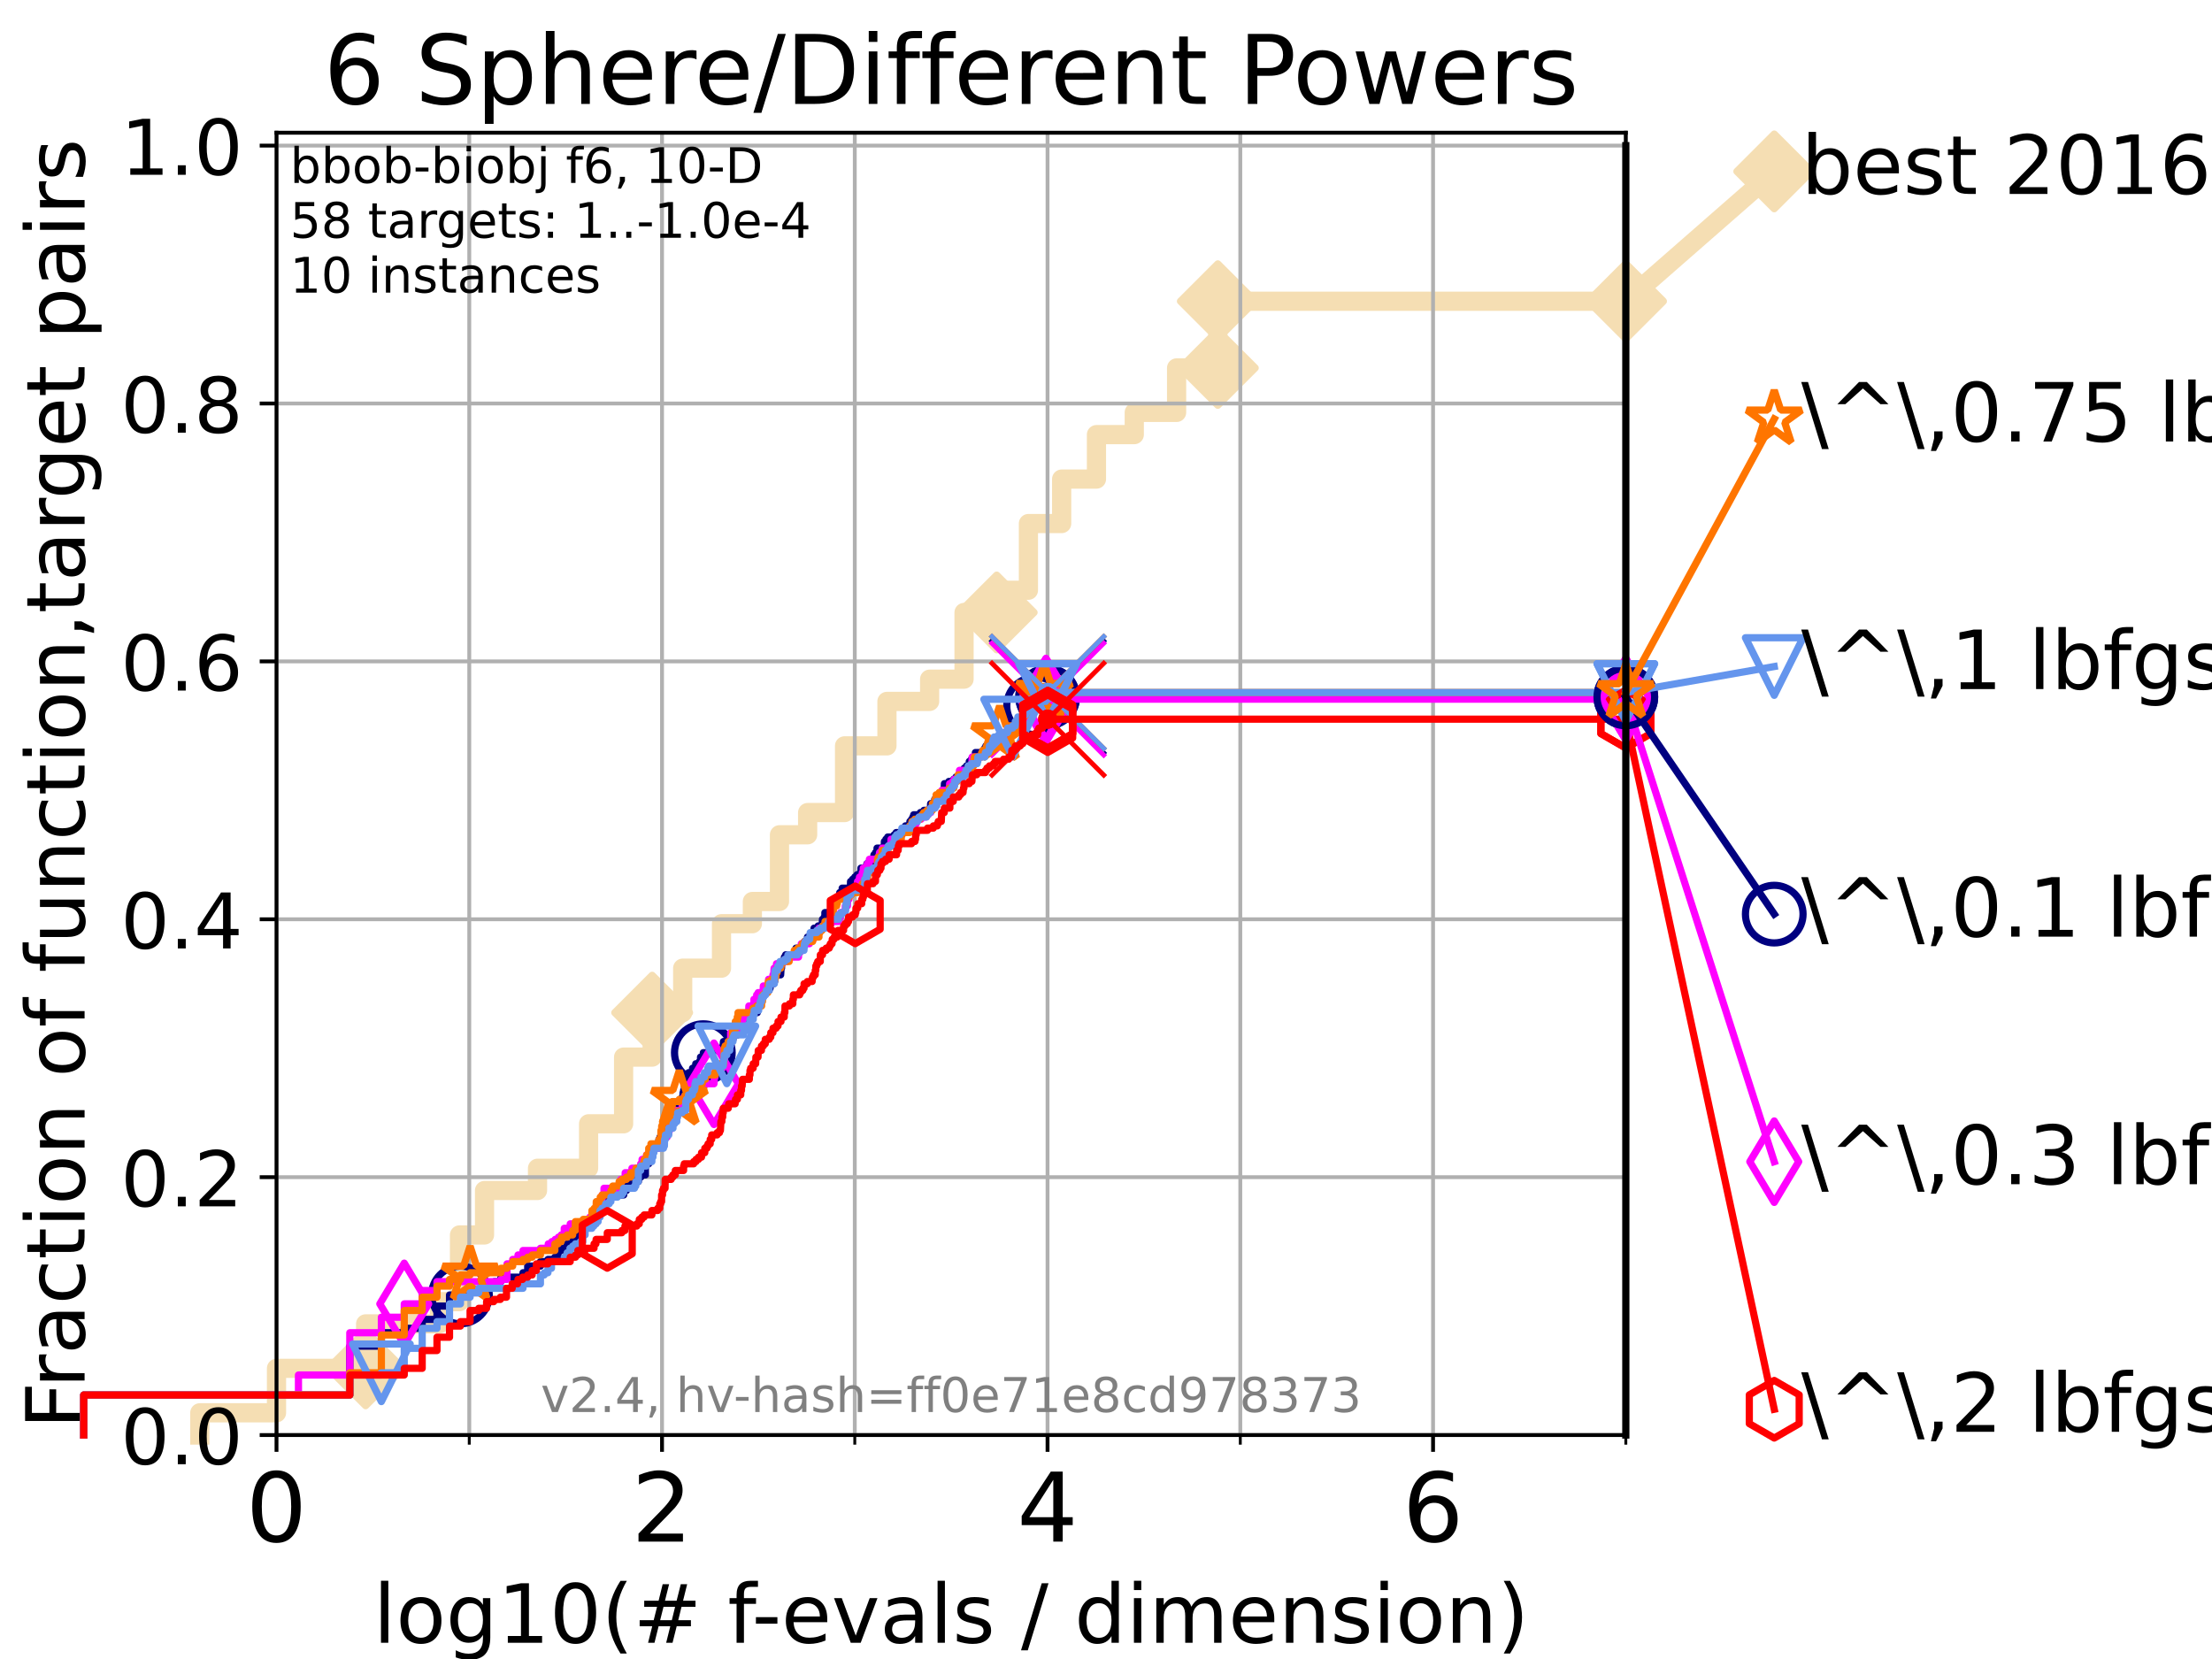 <?xml version="1.0" encoding="utf-8" standalone="no"?>
<!DOCTYPE svg PUBLIC "-//W3C//DTD SVG 1.1//EN"
  "http://www.w3.org/Graphics/SVG/1.1/DTD/svg11.dtd">
<!-- Created with matplotlib (https://matplotlib.org/) -->
<svg height="345.6pt" version="1.1" viewBox="0 0 460.8 345.6" width="460.8pt" xmlns="http://www.w3.org/2000/svg" xmlns:xlink="http://www.w3.org/1999/xlink">
 <defs>
  <style type="text/css">*{stroke-linecap:butt;stroke-linejoin:round;}</style>
 </defs>
 <g id="figure_1">
  <g id="patch_1">
   <path d="M 0 345.6 
L 460.8 345.6 
L 460.8 0 
L 0 0 
z
" style="fill:#ffffff;"/>
  </g>
  <g id="axes_1">
   <g id="patch_2">
    <path d="M 57.6 298.944 
L 338.688 298.944 
L 338.688 27.648 
L 57.6 27.648 
z
" style="fill:#ffffff;"/>
   </g>
   <g id="line2d_1">
    <path d="M 41.621 298.944 
L 41.621 294.313 
L 57.6 294.313 
L 57.6 285.05 
L 76.168 285.05 
L 76.168 275.788 
L 91.535 275.788 
L 91.535 271.157 
L 95.723 271.157 
L 95.723 257.263 
L 100.935 257.263 
L 100.935 248.001 
L 111.975 248.001 
L 111.975 243.37 
L 122.615 243.37 
L 122.615 234.107 
L 129.909 234.107 
L 129.909 220.214 
L 135.859 220.214 
L 135.859 210.951 
L 142.216 210.951 
L 142.216 201.689 
L 150.301 201.689 
L 150.301 192.426 
L 156.735 192.426 
L 156.735 187.795 
L 162.381 187.795 
L 162.381 173.901 
L 168.245 173.901 
L 168.245 169.27 
L 175.936 169.27 
L 175.936 155.377 
L 184.767 155.377 
L 184.767 146.114 
L 193.659 146.114 
L 193.659 141.483 
L 200.828 141.483 
L 200.828 127.589 
L 207.632 127.589 
L 207.632 122.958 
L 214.239 122.958 
L 214.239 109.065 
L 221.16 109.065 
L 221.16 99.802 
L 228.412 99.802 
L 228.412 90.54 
L 236.29 90.54 
L 236.29 85.909 
L 245.108 85.909 
L 245.108 76.646 
L 253.694 76.646 
L 253.694 62.753 
L 338.688 62.753 
" style="fill:none;stroke:#f5deb3;stroke-linecap:square;stroke-width:4;"/>
   </g>
   <g id="line2d_2">
    <defs>
     <path d="M 0 7.778 
L 7.778 0 
L 0 -7.778 
L -7.778 0 
z
" id="ma0a16c60fb" style="stroke:#f5deb3;stroke-linejoin:miter;stroke-width:1.5;"/>
    </defs>
    <g>
     <use style="fill:#f5deb3;stroke:#f5deb3;stroke-linejoin:miter;stroke-width:1.5;" x="76.168" xlink:href="#ma0a16c60fb" y="285.05"/>
     <use style="fill:#f5deb3;stroke:#f5deb3;stroke-linejoin:miter;stroke-width:1.5;" x="135.859" xlink:href="#ma0a16c60fb" y="210.951"/>
     <use style="fill:#f5deb3;stroke:#f5deb3;stroke-linejoin:miter;stroke-width:1.5;" x="207.632" xlink:href="#ma0a16c60fb" y="127.589"/>
     <use style="fill:#f5deb3;stroke:#f5deb3;stroke-linejoin:miter;stroke-width:1.5;" x="253.694" xlink:href="#ma0a16c60fb" y="76.646"/>
     <use style="fill:#f5deb3;stroke:#f5deb3;stroke-linejoin:miter;stroke-width:1.5;" x="253.694" xlink:href="#ma0a16c60fb" y="62.753"/>
     <use style="fill:#f5deb3;stroke:#f5deb3;stroke-linejoin:miter;stroke-width:1.5;" x="338.688" xlink:href="#ma0a16c60fb" y="62.753"/>
    </g>
   </g>
   <g id="line2d_3">
    <path style="fill:none;stroke:#f5deb3;stroke-linecap:square;stroke-width:4;"/>
    <g/>
   </g>
   <g id="line2d_4">
    <path d="M 338.688 62.753 
L 369.608 35.706 
" style="fill:none;stroke:#f5deb3;stroke-linecap:square;stroke-width:4;"/>
    <g>
     <use style="fill:#f5deb3;stroke:#f5deb3;stroke-linejoin:miter;stroke-width:1.5;" x="338.688" xlink:href="#ma0a16c60fb" y="62.753"/>
     <use style="fill:#f5deb3;stroke:#f5deb3;stroke-linejoin:miter;stroke-width:1.5;" x="369.608" xlink:href="#ma0a16c60fb" y="35.706"/>
    </g>
   </g>
   <g id="matplotlib.axis_1">
    <g id="xtick_1">
     <g id="line2d_5">
      <path clip-path="url(#p95b315199d)" d="M 57.6 298.944 
L 57.6 27.648 
" style="fill:none;stroke:#b0b0b0;stroke-linecap:square;stroke-width:0.8;"/>
     </g>
     <g id="line2d_6">
      <defs>
       <path d="M 0 0 
L 0 3.5 
" id="m1634507fba" style="stroke:#000000;stroke-width:0.8;"/>
      </defs>
      <g>
       <use style="stroke:#000000;stroke-width:0.8;" x="57.6" xlink:href="#m1634507fba" y="298.944"/>
      </g>
     </g>
     <g id="text_1">
      <!-- 0 -->
      <g transform="translate(51.237 321.141)scale(0.2 -0.2)">
       <defs>
        <path d="M 31.781 66.406 
Q 24.172 66.406 20.328 58.906 
Q 16.5 51.422 16.5 36.375 
Q 16.5 21.391 20.328 13.891 
Q 24.172 6.391 31.781 6.391 
Q 39.453 6.391 43.281 13.891 
Q 47.125 21.391 47.125 36.375 
Q 47.125 51.422 43.281 58.906 
Q 39.453 66.406 31.781 66.406 
z
M 31.781 74.219 
Q 44.047 74.219 50.516 64.516 
Q 56.984 54.828 56.984 36.375 
Q 56.984 17.969 50.516 8.266 
Q 44.047 -1.422 31.781 -1.422 
Q 19.531 -1.422 13.062 8.266 
Q 6.594 17.969 6.594 36.375 
Q 6.594 54.828 13.062 64.516 
Q 19.531 74.219 31.781 74.219 
z
" id="DejaVuSans-48"/>
       </defs>
       <use xlink:href="#DejaVuSans-48"/>
      </g>
     </g>
    </g>
    <g id="xtick_2">
     <g id="line2d_7">
      <path clip-path="url(#p95b315199d)" d="M 137.911 298.944 
L 137.911 27.648 
" style="fill:none;stroke:#b0b0b0;stroke-linecap:square;stroke-width:0.8;"/>
     </g>
     <g id="line2d_8">
      <g>
       <use style="stroke:#000000;stroke-width:0.8;" x="137.911" xlink:href="#m1634507fba" y="298.944"/>
      </g>
     </g>
     <g id="text_2">
      <!-- 2 -->
      <g transform="translate(131.548 321.141)scale(0.2 -0.2)">
       <defs>
        <path d="M 19.188 8.297 
L 53.609 8.297 
L 53.609 0 
L 7.328 0 
L 7.328 8.297 
Q 12.938 14.109 22.625 23.891 
Q 32.328 33.688 34.812 36.531 
Q 39.547 41.844 41.422 45.531 
Q 43.312 49.219 43.312 52.781 
Q 43.312 58.594 39.234 62.25 
Q 35.156 65.922 28.609 65.922 
Q 23.969 65.922 18.812 64.312 
Q 13.672 62.703 7.812 59.422 
L 7.812 69.391 
Q 13.766 71.781 18.938 73 
Q 24.125 74.219 28.422 74.219 
Q 39.75 74.219 46.484 68.547 
Q 53.219 62.891 53.219 53.422 
Q 53.219 48.922 51.531 44.891 
Q 49.859 40.875 45.406 35.406 
Q 44.188 33.984 37.641 27.219 
Q 31.109 20.453 19.188 8.297 
z
" id="DejaVuSans-50"/>
       </defs>
       <use xlink:href="#DejaVuSans-50"/>
      </g>
     </g>
    </g>
    <g id="xtick_3">
     <g id="line2d_9">
      <path clip-path="url(#p95b315199d)" d="M 218.222 298.944 
L 218.222 27.648 
" style="fill:none;stroke:#b0b0b0;stroke-linecap:square;stroke-width:0.8;"/>
     </g>
     <g id="line2d_10">
      <g>
       <use style="stroke:#000000;stroke-width:0.8;" x="218.222" xlink:href="#m1634507fba" y="298.944"/>
      </g>
     </g>
     <g id="text_3">
      <!-- 4 -->
      <g transform="translate(211.859 321.141)scale(0.2 -0.2)">
       <defs>
        <path d="M 37.797 64.312 
L 12.891 25.391 
L 37.797 25.391 
z
M 35.203 72.906 
L 47.609 72.906 
L 47.609 25.391 
L 58.016 25.391 
L 58.016 17.188 
L 47.609 17.188 
L 47.609 0 
L 37.797 0 
L 37.797 17.188 
L 4.891 17.188 
L 4.891 26.703 
z
" id="DejaVuSans-52"/>
       </defs>
       <use xlink:href="#DejaVuSans-52"/>
      </g>
     </g>
    </g>
    <g id="xtick_4">
     <g id="line2d_11">
      <path clip-path="url(#p95b315199d)" d="M 298.533 298.944 
L 298.533 27.648 
" style="fill:none;stroke:#b0b0b0;stroke-linecap:square;stroke-width:0.8;"/>
     </g>
     <g id="line2d_12">
      <g>
       <use style="stroke:#000000;stroke-width:0.8;" x="298.533" xlink:href="#m1634507fba" y="298.944"/>
      </g>
     </g>
     <g id="text_4">
      <!-- 6 -->
      <g transform="translate(292.17 321.141)scale(0.2 -0.2)">
       <defs>
        <path d="M 33.016 40.375 
Q 26.375 40.375 22.484 35.828 
Q 18.609 31.297 18.609 23.391 
Q 18.609 15.531 22.484 10.953 
Q 26.375 6.391 33.016 6.391 
Q 39.656 6.391 43.531 10.953 
Q 47.406 15.531 47.406 23.391 
Q 47.406 31.297 43.531 35.828 
Q 39.656 40.375 33.016 40.375 
z
M 52.594 71.297 
L 52.594 62.312 
Q 48.875 64.062 45.094 64.984 
Q 41.312 65.922 37.594 65.922 
Q 27.828 65.922 22.672 59.328 
Q 17.531 52.734 16.797 39.406 
Q 19.672 43.656 24.016 45.922 
Q 28.375 48.188 33.594 48.188 
Q 44.578 48.188 50.953 41.516 
Q 57.328 34.859 57.328 23.391 
Q 57.328 12.156 50.688 5.359 
Q 44.047 -1.422 33.016 -1.422 
Q 20.359 -1.422 13.672 8.266 
Q 6.984 17.969 6.984 36.375 
Q 6.984 53.656 15.188 63.938 
Q 23.391 74.219 37.203 74.219 
Q 40.922 74.219 44.703 73.484 
Q 48.484 72.75 52.594 71.297 
z
" id="DejaVuSans-54"/>
       </defs>
       <use xlink:href="#DejaVuSans-54"/>
      </g>
     </g>
    </g>
    <g id="xtick_5">
     <g id="line2d_13">
      <path clip-path="url(#p95b315199d)" d="M 97.755 298.944 
L 97.755 27.648 
" style="fill:none;stroke:#b0b0b0;stroke-linecap:square;stroke-width:0.8;"/>
     </g>
     <g id="line2d_14">
      <defs>
       <path d="M 0 0 
L 0 2 
" id="m5f91a80d35" style="stroke:#000000;stroke-width:0.6;"/>
      </defs>
      <g>
       <use style="stroke:#000000;stroke-width:0.6;" x="97.755" xlink:href="#m5f91a80d35" y="298.944"/>
      </g>
     </g>
    </g>
    <g id="xtick_6">
     <g id="line2d_15">
      <path clip-path="url(#p95b315199d)" d="M 178.066 298.944 
L 178.066 27.648 
" style="fill:none;stroke:#b0b0b0;stroke-linecap:square;stroke-width:0.8;"/>
     </g>
     <g id="line2d_16">
      <g>
       <use style="stroke:#000000;stroke-width:0.6;" x="178.066" xlink:href="#m5f91a80d35" y="298.944"/>
      </g>
     </g>
    </g>
    <g id="xtick_7">
     <g id="line2d_17">
      <path clip-path="url(#p95b315199d)" d="M 258.377 298.944 
L 258.377 27.648 
" style="fill:none;stroke:#b0b0b0;stroke-linecap:square;stroke-width:0.8;"/>
     </g>
     <g id="line2d_18">
      <g>
       <use style="stroke:#000000;stroke-width:0.6;" x="258.377" xlink:href="#m5f91a80d35" y="298.944"/>
      </g>
     </g>
    </g>
    <g id="xtick_8">
     <g id="line2d_19">
      <path clip-path="url(#p95b315199d)" d="M 338.688 298.944 
L 338.688 27.648 
" style="fill:none;stroke:#b0b0b0;stroke-linecap:square;stroke-width:0.8;"/>
     </g>
     <g id="line2d_20">
      <g>
       <use style="stroke:#000000;stroke-width:0.6;" x="338.688" xlink:href="#m5f91a80d35" y="298.944"/>
      </g>
     </g>
    </g>
    <g id="text_5">
     <!-- log10(# f-evals / dimension) -->
     <g transform="translate(77.764 342.218)scale(0.17 -0.17)">
      <defs>
       <path d="M 9.422 75.984 
L 18.406 75.984 
L 18.406 0 
L 9.422 0 
z
" id="DejaVuSans-108"/>
       <path d="M 30.609 48.391 
Q 23.391 48.391 19.188 42.75 
Q 14.984 37.109 14.984 27.297 
Q 14.984 17.484 19.156 11.844 
Q 23.344 6.203 30.609 6.203 
Q 37.797 6.203 41.984 11.859 
Q 46.188 17.531 46.188 27.297 
Q 46.188 37.016 41.984 42.703 
Q 37.797 48.391 30.609 48.391 
z
M 30.609 56 
Q 42.328 56 49.016 48.375 
Q 55.719 40.766 55.719 27.297 
Q 55.719 13.875 49.016 6.219 
Q 42.328 -1.422 30.609 -1.422 
Q 18.844 -1.422 12.172 6.219 
Q 5.516 13.875 5.516 27.297 
Q 5.516 40.766 12.172 48.375 
Q 18.844 56 30.609 56 
z
" id="DejaVuSans-111"/>
       <path d="M 45.406 27.984 
Q 45.406 37.75 41.375 43.109 
Q 37.359 48.484 30.078 48.484 
Q 22.859 48.484 18.828 43.109 
Q 14.797 37.75 14.797 27.984 
Q 14.797 18.266 18.828 12.891 
Q 22.859 7.516 30.078 7.516 
Q 37.359 7.516 41.375 12.891 
Q 45.406 18.266 45.406 27.984 
z
M 54.391 6.781 
Q 54.391 -7.172 48.188 -13.984 
Q 42 -20.797 29.203 -20.797 
Q 24.469 -20.797 20.266 -20.094 
Q 16.062 -19.391 12.109 -17.922 
L 12.109 -9.188 
Q 16.062 -11.328 19.922 -12.344 
Q 23.781 -13.375 27.781 -13.375 
Q 36.625 -13.375 41.016 -8.766 
Q 45.406 -4.156 45.406 5.172 
L 45.406 9.625 
Q 42.625 4.781 38.281 2.391 
Q 33.938 0 27.875 0 
Q 17.828 0 11.672 7.656 
Q 5.516 15.328 5.516 27.984 
Q 5.516 40.672 11.672 48.328 
Q 17.828 56 27.875 56 
Q 33.938 56 38.281 53.609 
Q 42.625 51.219 45.406 46.391 
L 45.406 54.688 
L 54.391 54.688 
z
" id="DejaVuSans-103"/>
       <path d="M 12.406 8.297 
L 28.516 8.297 
L 28.516 63.922 
L 10.984 60.406 
L 10.984 69.391 
L 28.422 72.906 
L 38.281 72.906 
L 38.281 8.297 
L 54.391 8.297 
L 54.391 0 
L 12.406 0 
z
" id="DejaVuSans-49"/>
       <path d="M 31 75.875 
Q 24.469 64.656 21.281 53.656 
Q 18.109 42.672 18.109 31.391 
Q 18.109 20.125 21.312 9.062 
Q 24.516 -2 31 -13.188 
L 23.188 -13.188 
Q 15.875 -1.703 12.234 9.375 
Q 8.594 20.453 8.594 31.391 
Q 8.594 42.281 12.203 53.312 
Q 15.828 64.359 23.188 75.875 
z
" id="DejaVuSans-40"/>
       <path d="M 51.125 44 
L 36.922 44 
L 32.812 27.688 
L 47.125 27.688 
z
M 43.797 71.781 
L 38.719 51.516 
L 52.984 51.516 
L 58.109 71.781 
L 65.922 71.781 
L 60.891 51.516 
L 76.125 51.516 
L 76.125 44 
L 58.984 44 
L 54.984 27.688 
L 70.516 27.688 
L 70.516 20.219 
L 53.078 20.219 
L 48 0 
L 40.188 0 
L 45.219 20.219 
L 30.906 20.219 
L 25.875 0 
L 18.016 0 
L 23.094 20.219 
L 7.719 20.219 
L 7.719 27.688 
L 24.906 27.688 
L 29 44 
L 13.281 44 
L 13.281 51.516 
L 30.906 51.516 
L 35.891 71.781 
z
" id="DejaVuSans-35"/>
       <path id="DejaVuSans-32"/>
       <path d="M 37.109 75.984 
L 37.109 68.5 
L 28.516 68.5 
Q 23.688 68.5 21.797 66.547 
Q 19.922 64.594 19.922 59.516 
L 19.922 54.688 
L 34.719 54.688 
L 34.719 47.703 
L 19.922 47.703 
L 19.922 0 
L 10.891 0 
L 10.891 47.703 
L 2.297 47.703 
L 2.297 54.688 
L 10.891 54.688 
L 10.891 58.5 
Q 10.891 67.625 15.141 71.797 
Q 19.391 75.984 28.609 75.984 
z
" id="DejaVuSans-102"/>
       <path d="M 4.891 31.391 
L 31.203 31.391 
L 31.203 23.391 
L 4.891 23.391 
z
" id="DejaVuSans-45"/>
       <path d="M 56.203 29.594 
L 56.203 25.203 
L 14.891 25.203 
Q 15.484 15.922 20.484 11.062 
Q 25.484 6.203 34.422 6.203 
Q 39.594 6.203 44.453 7.469 
Q 49.312 8.734 54.109 11.281 
L 54.109 2.781 
Q 49.266 0.734 44.188 -0.344 
Q 39.109 -1.422 33.891 -1.422 
Q 20.797 -1.422 13.156 6.188 
Q 5.516 13.812 5.516 26.812 
Q 5.516 40.234 12.766 48.109 
Q 20.016 56 32.328 56 
Q 43.359 56 49.781 48.891 
Q 56.203 41.797 56.203 29.594 
z
M 47.219 32.234 
Q 47.125 39.594 43.094 43.984 
Q 39.062 48.391 32.422 48.391 
Q 24.906 48.391 20.391 44.141 
Q 15.875 39.891 15.188 32.172 
z
" id="DejaVuSans-101"/>
       <path d="M 2.984 54.688 
L 12.5 54.688 
L 29.594 8.797 
L 46.688 54.688 
L 56.203 54.688 
L 35.688 0 
L 23.484 0 
z
" id="DejaVuSans-118"/>
       <path d="M 34.281 27.484 
Q 23.391 27.484 19.188 25 
Q 14.984 22.516 14.984 16.5 
Q 14.984 11.719 18.141 8.906 
Q 21.297 6.109 26.703 6.109 
Q 34.188 6.109 38.703 11.406 
Q 43.219 16.703 43.219 25.484 
L 43.219 27.484 
z
M 52.203 31.203 
L 52.203 0 
L 43.219 0 
L 43.219 8.297 
Q 40.141 3.328 35.547 0.953 
Q 30.953 -1.422 24.312 -1.422 
Q 15.922 -1.422 10.953 3.297 
Q 6 8.016 6 15.922 
Q 6 25.141 12.172 29.828 
Q 18.359 34.516 30.609 34.516 
L 43.219 34.516 
L 43.219 35.406 
Q 43.219 41.609 39.141 45 
Q 35.062 48.391 27.688 48.391 
Q 23 48.391 18.547 47.266 
Q 14.109 46.141 10.016 43.891 
L 10.016 52.203 
Q 14.938 54.109 19.578 55.047 
Q 24.219 56 28.609 56 
Q 40.484 56 46.344 49.844 
Q 52.203 43.703 52.203 31.203 
z
" id="DejaVuSans-97"/>
       <path d="M 44.281 53.078 
L 44.281 44.578 
Q 40.484 46.531 36.375 47.5 
Q 32.281 48.484 27.875 48.484 
Q 21.188 48.484 17.844 46.438 
Q 14.5 44.391 14.5 40.281 
Q 14.5 37.156 16.891 35.375 
Q 19.281 33.594 26.516 31.984 
L 29.594 31.297 
Q 39.156 29.25 43.188 25.516 
Q 47.219 21.781 47.219 15.094 
Q 47.219 7.469 41.188 3.016 
Q 35.156 -1.422 24.609 -1.422 
Q 20.219 -1.422 15.453 -0.562 
Q 10.688 0.297 5.422 2 
L 5.422 11.281 
Q 10.406 8.688 15.234 7.391 
Q 20.062 6.109 24.812 6.109 
Q 31.156 6.109 34.562 8.281 
Q 37.984 10.453 37.984 14.406 
Q 37.984 18.062 35.516 20.016 
Q 33.062 21.969 24.703 23.781 
L 21.578 24.516 
Q 13.234 26.266 9.516 29.906 
Q 5.812 33.547 5.812 39.891 
Q 5.812 47.609 11.281 51.797 
Q 16.75 56 26.812 56 
Q 31.781 56 36.172 55.266 
Q 40.578 54.547 44.281 53.078 
z
" id="DejaVuSans-115"/>
       <path d="M 25.391 72.906 
L 33.688 72.906 
L 8.297 -9.281 
L 0 -9.281 
z
" id="DejaVuSans-47"/>
       <path d="M 45.406 46.391 
L 45.406 75.984 
L 54.391 75.984 
L 54.391 0 
L 45.406 0 
L 45.406 8.203 
Q 42.578 3.328 38.25 0.953 
Q 33.938 -1.422 27.875 -1.422 
Q 17.969 -1.422 11.734 6.484 
Q 5.516 14.406 5.516 27.297 
Q 5.516 40.188 11.734 48.094 
Q 17.969 56 27.875 56 
Q 33.938 56 38.25 53.625 
Q 42.578 51.266 45.406 46.391 
z
M 14.797 27.297 
Q 14.797 17.391 18.875 11.75 
Q 22.953 6.109 30.078 6.109 
Q 37.203 6.109 41.297 11.75 
Q 45.406 17.391 45.406 27.297 
Q 45.406 37.203 41.297 42.844 
Q 37.203 48.484 30.078 48.484 
Q 22.953 48.484 18.875 42.844 
Q 14.797 37.203 14.797 27.297 
z
" id="DejaVuSans-100"/>
       <path d="M 9.422 54.688 
L 18.406 54.688 
L 18.406 0 
L 9.422 0 
z
M 9.422 75.984 
L 18.406 75.984 
L 18.406 64.594 
L 9.422 64.594 
z
" id="DejaVuSans-105"/>
       <path d="M 52 44.188 
Q 55.375 50.25 60.062 53.125 
Q 64.75 56 71.094 56 
Q 79.641 56 84.281 50.016 
Q 88.922 44.047 88.922 33.016 
L 88.922 0 
L 79.891 0 
L 79.891 32.719 
Q 79.891 40.578 77.094 44.375 
Q 74.312 48.188 68.609 48.188 
Q 61.625 48.188 57.562 43.547 
Q 53.516 38.922 53.516 30.906 
L 53.516 0 
L 44.484 0 
L 44.484 32.719 
Q 44.484 40.625 41.703 44.406 
Q 38.922 48.188 33.109 48.188 
Q 26.219 48.188 22.156 43.531 
Q 18.109 38.875 18.109 30.906 
L 18.109 0 
L 9.078 0 
L 9.078 54.688 
L 18.109 54.688 
L 18.109 46.188 
Q 21.188 51.219 25.484 53.609 
Q 29.781 56 35.688 56 
Q 41.656 56 45.828 52.969 
Q 50 49.953 52 44.188 
z
" id="DejaVuSans-109"/>
       <path d="M 54.891 33.016 
L 54.891 0 
L 45.906 0 
L 45.906 32.719 
Q 45.906 40.484 42.875 44.328 
Q 39.844 48.188 33.797 48.188 
Q 26.516 48.188 22.312 43.547 
Q 18.109 38.922 18.109 30.906 
L 18.109 0 
L 9.078 0 
L 9.078 54.688 
L 18.109 54.688 
L 18.109 46.188 
Q 21.344 51.125 25.703 53.562 
Q 30.078 56 35.797 56 
Q 45.219 56 50.047 50.172 
Q 54.891 44.344 54.891 33.016 
z
" id="DejaVuSans-110"/>
       <path d="M 8.016 75.875 
L 15.828 75.875 
Q 23.141 64.359 26.781 53.312 
Q 30.422 42.281 30.422 31.391 
Q 30.422 20.453 26.781 9.375 
Q 23.141 -1.703 15.828 -13.188 
L 8.016 -13.188 
Q 14.5 -2 17.703 9.062 
Q 20.906 20.125 20.906 31.391 
Q 20.906 42.672 17.703 53.656 
Q 14.5 64.656 8.016 75.875 
z
" id="DejaVuSans-41"/>
      </defs>
      <use xlink:href="#DejaVuSans-108"/>
      <use x="27.783" xlink:href="#DejaVuSans-111"/>
      <use x="88.965" xlink:href="#DejaVuSans-103"/>
      <use x="152.441" xlink:href="#DejaVuSans-49"/>
      <use x="216.064" xlink:href="#DejaVuSans-48"/>
      <use x="279.688" xlink:href="#DejaVuSans-40"/>
      <use x="318.701" xlink:href="#DejaVuSans-35"/>
      <use x="402.49" xlink:href="#DejaVuSans-32"/>
      <use x="434.277" xlink:href="#DejaVuSans-102"/>
      <use x="463.982" xlink:href="#DejaVuSans-45"/>
      <use x="500.066" xlink:href="#DejaVuSans-101"/>
      <use x="561.59" xlink:href="#DejaVuSans-118"/>
      <use x="620.77" xlink:href="#DejaVuSans-97"/>
      <use x="682.049" xlink:href="#DejaVuSans-108"/>
      <use x="709.832" xlink:href="#DejaVuSans-115"/>
      <use x="761.932" xlink:href="#DejaVuSans-32"/>
      <use x="793.719" xlink:href="#DejaVuSans-47"/>
      <use x="827.41" xlink:href="#DejaVuSans-32"/>
      <use x="859.197" xlink:href="#DejaVuSans-100"/>
      <use x="922.674" xlink:href="#DejaVuSans-105"/>
      <use x="950.457" xlink:href="#DejaVuSans-109"/>
      <use x="1047.869" xlink:href="#DejaVuSans-101"/>
      <use x="1109.393" xlink:href="#DejaVuSans-110"/>
      <use x="1172.771" xlink:href="#DejaVuSans-115"/>
      <use x="1224.871" xlink:href="#DejaVuSans-105"/>
      <use x="1252.654" xlink:href="#DejaVuSans-111"/>
      <use x="1313.836" xlink:href="#DejaVuSans-110"/>
      <use x="1377.215" xlink:href="#DejaVuSans-41"/>
     </g>
    </g>
   </g>
   <g id="matplotlib.axis_2">
    <g id="ytick_1">
     <g id="line2d_21">
      <path clip-path="url(#p95b315199d)" d="M 57.6 298.944 
L 338.688 298.944 
" style="fill:none;stroke:#b0b0b0;stroke-linecap:square;stroke-width:0.8;"/>
     </g>
     <g id="line2d_22">
      <defs>
       <path d="M 0 0 
L -3.5 0 
" id="m50564d2610" style="stroke:#000000;stroke-width:0.8;"/>
      </defs>
      <g>
       <use style="stroke:#000000;stroke-width:0.8;" x="57.6" xlink:href="#m50564d2610" y="298.944"/>
      </g>
     </g>
     <g id="text_6">
      <!-- 0.0 -->
      <g transform="translate(25.155 305.023)scale(0.16 -0.16)">
       <defs>
        <path d="M 10.688 12.406 
L 21 12.406 
L 21 0 
L 10.688 0 
z
" id="DejaVuSans-46"/>
       </defs>
       <use xlink:href="#DejaVuSans-48"/>
       <use x="63.623" xlink:href="#DejaVuSans-46"/>
       <use x="95.41" xlink:href="#DejaVuSans-48"/>
      </g>
     </g>
    </g>
    <g id="ytick_2">
     <g id="line2d_23">
      <path clip-path="url(#p95b315199d)" d="M 57.6 245.222 
L 338.688 245.222 
" style="fill:none;stroke:#b0b0b0;stroke-linecap:square;stroke-width:0.8;"/>
     </g>
     <g id="line2d_24">
      <g>
       <use style="stroke:#000000;stroke-width:0.8;" x="57.6" xlink:href="#m50564d2610" y="245.222"/>
      </g>
     </g>
     <g id="text_7">
      <!-- 0.2 -->
      <g transform="translate(25.155 251.301)scale(0.16 -0.16)">
       <use xlink:href="#DejaVuSans-48"/>
       <use x="63.623" xlink:href="#DejaVuSans-46"/>
       <use x="95.41" xlink:href="#DejaVuSans-50"/>
      </g>
     </g>
    </g>
    <g id="ytick_3">
     <g id="line2d_25">
      <path clip-path="url(#p95b315199d)" d="M 57.6 191.5 
L 338.688 191.5 
" style="fill:none;stroke:#b0b0b0;stroke-linecap:square;stroke-width:0.8;"/>
     </g>
     <g id="line2d_26">
      <g>
       <use style="stroke:#000000;stroke-width:0.8;" x="57.6" xlink:href="#m50564d2610" y="191.5"/>
      </g>
     </g>
     <g id="text_8">
      <!-- 0.4 -->
      <g transform="translate(25.155 197.579)scale(0.16 -0.16)">
       <use xlink:href="#DejaVuSans-48"/>
       <use x="63.623" xlink:href="#DejaVuSans-46"/>
       <use x="95.41" xlink:href="#DejaVuSans-52"/>
      </g>
     </g>
    </g>
    <g id="ytick_4">
     <g id="line2d_27">
      <path clip-path="url(#p95b315199d)" d="M 57.6 137.778 
L 338.688 137.778 
" style="fill:none;stroke:#b0b0b0;stroke-linecap:square;stroke-width:0.8;"/>
     </g>
     <g id="line2d_28">
      <g>
       <use style="stroke:#000000;stroke-width:0.8;" x="57.6" xlink:href="#m50564d2610" y="137.778"/>
      </g>
     </g>
     <g id="text_9">
      <!-- 0.6 -->
      <g transform="translate(25.155 143.857)scale(0.16 -0.16)">
       <use xlink:href="#DejaVuSans-48"/>
       <use x="63.623" xlink:href="#DejaVuSans-46"/>
       <use x="95.41" xlink:href="#DejaVuSans-54"/>
      </g>
     </g>
    </g>
    <g id="ytick_5">
     <g id="line2d_29">
      <path clip-path="url(#p95b315199d)" d="M 57.6 84.056 
L 338.688 84.056 
" style="fill:none;stroke:#b0b0b0;stroke-linecap:square;stroke-width:0.8;"/>
     </g>
     <g id="line2d_30">
      <g>
       <use style="stroke:#000000;stroke-width:0.8;" x="57.6" xlink:href="#m50564d2610" y="84.056"/>
      </g>
     </g>
     <g id="text_10">
      <!-- 0.8 -->
      <g transform="translate(25.155 90.135)scale(0.16 -0.16)">
       <defs>
        <path d="M 31.781 34.625 
Q 24.75 34.625 20.719 30.859 
Q 16.703 27.094 16.703 20.516 
Q 16.703 13.922 20.719 10.156 
Q 24.75 6.391 31.781 6.391 
Q 38.812 6.391 42.859 10.172 
Q 46.922 13.969 46.922 20.516 
Q 46.922 27.094 42.891 30.859 
Q 38.875 34.625 31.781 34.625 
z
M 21.922 38.812 
Q 15.578 40.375 12.031 44.719 
Q 8.5 49.078 8.5 55.328 
Q 8.5 64.062 14.719 69.141 
Q 20.953 74.219 31.781 74.219 
Q 42.672 74.219 48.875 69.141 
Q 55.078 64.062 55.078 55.328 
Q 55.078 49.078 51.531 44.719 
Q 48 40.375 41.703 38.812 
Q 48.828 37.156 52.797 32.312 
Q 56.781 27.484 56.781 20.516 
Q 56.781 9.906 50.312 4.234 
Q 43.844 -1.422 31.781 -1.422 
Q 19.734 -1.422 13.25 4.234 
Q 6.781 9.906 6.781 20.516 
Q 6.781 27.484 10.781 32.312 
Q 14.797 37.156 21.922 38.812 
z
M 18.312 54.391 
Q 18.312 48.734 21.844 45.562 
Q 25.391 42.391 31.781 42.391 
Q 38.141 42.391 41.719 45.562 
Q 45.312 48.734 45.312 54.391 
Q 45.312 60.062 41.719 63.234 
Q 38.141 66.406 31.781 66.406 
Q 25.391 66.406 21.844 63.234 
Q 18.312 60.062 18.312 54.391 
z
" id="DejaVuSans-56"/>
       </defs>
       <use xlink:href="#DejaVuSans-48"/>
       <use x="63.623" xlink:href="#DejaVuSans-46"/>
       <use x="95.41" xlink:href="#DejaVuSans-56"/>
      </g>
     </g>
    </g>
    <g id="ytick_6">
     <g id="line2d_31">
      <path clip-path="url(#p95b315199d)" d="M 57.6 30.334 
L 338.688 30.334 
" style="fill:none;stroke:#b0b0b0;stroke-linecap:square;stroke-width:0.8;"/>
     </g>
     <g id="line2d_32">
      <g>
       <use style="stroke:#000000;stroke-width:0.8;" x="57.6" xlink:href="#m50564d2610" y="30.334"/>
      </g>
     </g>
     <g id="text_11">
      <!-- 1.0 -->
      <g transform="translate(25.155 36.413)scale(0.16 -0.16)">
       <use xlink:href="#DejaVuSans-49"/>
       <use x="63.623" xlink:href="#DejaVuSans-46"/>
       <use x="95.41" xlink:href="#DejaVuSans-48"/>
      </g>
     </g>
    </g>
    <g id="text_12">
     <!-- Fraction of function,target pairs -->
     <g transform="translate(17.62 297.681)rotate(-90)scale(0.17 -0.17)">
      <defs>
       <path d="M 9.812 72.906 
L 51.703 72.906 
L 51.703 64.594 
L 19.672 64.594 
L 19.672 43.109 
L 48.578 43.109 
L 48.578 34.812 
L 19.672 34.812 
L 19.672 0 
L 9.812 0 
z
" id="DejaVuSans-70"/>
       <path d="M 41.109 46.297 
Q 39.594 47.172 37.812 47.578 
Q 36.031 48 33.891 48 
Q 26.266 48 22.188 43.047 
Q 18.109 38.094 18.109 28.812 
L 18.109 0 
L 9.078 0 
L 9.078 54.688 
L 18.109 54.688 
L 18.109 46.188 
Q 20.953 51.172 25.484 53.578 
Q 30.031 56 36.531 56 
Q 37.453 56 38.578 55.875 
Q 39.703 55.766 41.062 55.516 
z
" id="DejaVuSans-114"/>
       <path d="M 48.781 52.594 
L 48.781 44.188 
Q 44.969 46.297 41.141 47.344 
Q 37.312 48.391 33.406 48.391 
Q 24.656 48.391 19.812 42.844 
Q 14.984 37.312 14.984 27.297 
Q 14.984 17.281 19.812 11.734 
Q 24.656 6.203 33.406 6.203 
Q 37.312 6.203 41.141 7.25 
Q 44.969 8.297 48.781 10.406 
L 48.781 2.094 
Q 45.016 0.344 40.984 -0.531 
Q 36.969 -1.422 32.422 -1.422 
Q 20.062 -1.422 12.781 6.344 
Q 5.516 14.109 5.516 27.297 
Q 5.516 40.672 12.859 48.328 
Q 20.219 56 33.016 56 
Q 37.156 56 41.109 55.141 
Q 45.062 54.297 48.781 52.594 
z
" id="DejaVuSans-99"/>
       <path d="M 18.312 70.219 
L 18.312 54.688 
L 36.812 54.688 
L 36.812 47.703 
L 18.312 47.703 
L 18.312 18.016 
Q 18.312 11.328 20.141 9.422 
Q 21.969 7.516 27.594 7.516 
L 36.812 7.516 
L 36.812 0 
L 27.594 0 
Q 17.188 0 13.234 3.875 
Q 9.281 7.766 9.281 18.016 
L 9.281 47.703 
L 2.688 47.703 
L 2.688 54.688 
L 9.281 54.688 
L 9.281 70.219 
z
" id="DejaVuSans-116"/>
       <path d="M 8.5 21.578 
L 8.5 54.688 
L 17.484 54.688 
L 17.484 21.922 
Q 17.484 14.156 20.5 10.266 
Q 23.531 6.391 29.594 6.391 
Q 36.859 6.391 41.078 11.031 
Q 45.312 15.672 45.312 23.688 
L 45.312 54.688 
L 54.297 54.688 
L 54.297 0 
L 45.312 0 
L 45.312 8.406 
Q 42.047 3.422 37.719 1 
Q 33.406 -1.422 27.688 -1.422 
Q 18.266 -1.422 13.375 4.438 
Q 8.5 10.297 8.5 21.578 
z
M 31.109 56 
z
" id="DejaVuSans-117"/>
       <path d="M 11.719 12.406 
L 22.016 12.406 
L 22.016 4 
L 14.016 -11.625 
L 7.719 -11.625 
L 11.719 4 
z
" id="DejaVuSans-44"/>
       <path d="M 18.109 8.203 
L 18.109 -20.797 
L 9.078 -20.797 
L 9.078 54.688 
L 18.109 54.688 
L 18.109 46.391 
Q 20.953 51.266 25.266 53.625 
Q 29.594 56 35.594 56 
Q 45.562 56 51.781 48.094 
Q 58.016 40.188 58.016 27.297 
Q 58.016 14.406 51.781 6.484 
Q 45.562 -1.422 35.594 -1.422 
Q 29.594 -1.422 25.266 0.953 
Q 20.953 3.328 18.109 8.203 
z
M 48.688 27.297 
Q 48.688 37.203 44.609 42.844 
Q 40.531 48.484 33.406 48.484 
Q 26.266 48.484 22.188 42.844 
Q 18.109 37.203 18.109 27.297 
Q 18.109 17.391 22.188 11.75 
Q 26.266 6.109 33.406 6.109 
Q 40.531 6.109 44.609 11.75 
Q 48.688 17.391 48.688 27.297 
z
" id="DejaVuSans-112"/>
      </defs>
      <use xlink:href="#DejaVuSans-70"/>
      <use x="50.27" xlink:href="#DejaVuSans-114"/>
      <use x="91.383" xlink:href="#DejaVuSans-97"/>
      <use x="152.662" xlink:href="#DejaVuSans-99"/>
      <use x="207.643" xlink:href="#DejaVuSans-116"/>
      <use x="246.852" xlink:href="#DejaVuSans-105"/>
      <use x="274.635" xlink:href="#DejaVuSans-111"/>
      <use x="335.816" xlink:href="#DejaVuSans-110"/>
      <use x="399.195" xlink:href="#DejaVuSans-32"/>
      <use x="430.982" xlink:href="#DejaVuSans-111"/>
      <use x="492.164" xlink:href="#DejaVuSans-102"/>
      <use x="527.369" xlink:href="#DejaVuSans-32"/>
      <use x="559.156" xlink:href="#DejaVuSans-102"/>
      <use x="594.361" xlink:href="#DejaVuSans-117"/>
      <use x="657.74" xlink:href="#DejaVuSans-110"/>
      <use x="721.119" xlink:href="#DejaVuSans-99"/>
      <use x="776.1" xlink:href="#DejaVuSans-116"/>
      <use x="815.309" xlink:href="#DejaVuSans-105"/>
      <use x="843.092" xlink:href="#DejaVuSans-111"/>
      <use x="904.273" xlink:href="#DejaVuSans-110"/>
      <use x="967.652" xlink:href="#DejaVuSans-44"/>
      <use x="999.439" xlink:href="#DejaVuSans-116"/>
      <use x="1038.648" xlink:href="#DejaVuSans-97"/>
      <use x="1099.928" xlink:href="#DejaVuSans-114"/>
      <use x="1139.291" xlink:href="#DejaVuSans-103"/>
      <use x="1202.768" xlink:href="#DejaVuSans-101"/>
      <use x="1264.291" xlink:href="#DejaVuSans-116"/>
      <use x="1303.5" xlink:href="#DejaVuSans-32"/>
      <use x="1335.287" xlink:href="#DejaVuSans-112"/>
      <use x="1398.764" xlink:href="#DejaVuSans-97"/>
      <use x="1460.043" xlink:href="#DejaVuSans-105"/>
      <use x="1487.826" xlink:href="#DejaVuSans-114"/>
      <use x="1528.939" xlink:href="#DejaVuSans-115"/>
     </g>
    </g>
   </g>
   <g id="line2d_33">
    <defs>
     <path d="M 0 1.5 
C 0.398 1.5 0.779 1.342 1.061 1.061 
C 1.342 0.779 1.5 0.398 1.5 0 
C 1.5 -0.398 1.342 -0.779 1.061 -1.061 
C 0.779 -1.342 0.398 -1.5 0 -1.5 
C -0.398 -1.5 -0.779 -1.342 -1.061 -1.061 
C -1.342 -0.779 -1.5 -0.398 -1.5 0 
C -1.5 0.398 -1.342 0.779 -1.061 1.061 
C -0.779 1.342 -0.398 1.5 0 1.5 
z
" id="mc7d0853edb" style="stroke:#f5deb3;"/>
    </defs>
    <g>
     <use style="fill:#f5deb3;stroke:#f5deb3;" x="253.694" xlink:href="#mc7d0853edb" y="62.753"/>
     <use style="fill:#f5deb3;stroke:#f5deb3;" x="253.694" xlink:href="#mc7d0853edb" y="62.753"/>
    </g>
   </g>
   <g id="line2d_34">
    <defs>
     <path d="M 0 1.5 
C 0.398 1.5 0.779 1.342 1.061 1.061 
C 1.342 0.779 1.5 0.398 1.5 0 
C 1.5 -0.398 1.342 -0.779 1.061 -1.061 
C 0.779 -1.342 0.398 -1.5 0 -1.5 
C -0.398 -1.5 -0.779 -1.342 -1.061 -1.061 
C -1.342 -0.779 -1.5 -0.398 -1.5 0 
C -1.5 0.398 -1.342 0.779 -1.061 1.061 
C -0.779 1.342 -0.398 1.5 0 1.5 
z
" id="m05dc40ce93" style="stroke:#000080;"/>
    </defs>
    <g>
     <use style="fill:#000080;stroke:#000080;" x="218.25" xlink:href="#m05dc40ce93" y="145.188"/>
     <use style="fill:#000080;stroke:#000080;" x="218.25" xlink:href="#m05dc40ce93" y="145.188"/>
    </g>
   </g>
   <g id="line2d_35">
    <path d="M 17.445 298.944 
L 17.445 290.608 
L 72.868 290.608 
L 72.868 280.419 
L 79.447 280.419 
L 79.447 277.64 
L 84.213 277.64 
L 84.213 276.714 
L 87.952 276.714 
L 87.952 274.862 
L 91.03 274.862 
L 91.03 272.083 
L 93.645 272.083 
L 93.645 269.767 
L 95.918 269.767 
L 95.918 269.304 
L 101.507 269.304 
L 101.507 267.915 
L 102.989 267.915 
L 102.989 266.989 
L 104.355 266.989 
L 104.355 266.062 
L 108.949 266.062 
L 108.949 265.136 
L 109.93 265.136 
L 109.93 263.747 
L 112.581 263.747 
L 112.581 262.821 
L 114.148 262.821 
L 114.148 262.357 
L 115.586 262.357 
L 115.586 261.894 
L 116.263 261.894 
L 116.263 260.505 
L 116.914 260.505 
L 116.914 260.042 
L 118.149 260.042 
L 118.149 259.116 
L 119.352 259.116 
L 119.352 258.189 
L 119.899 258.189 
L 119.899 257.263 
L 120.382 257.263 
L 120.382 256.337 
L 120.945 256.337 
L 120.945 255.411 
L 121.445 255.411 
L 121.445 254.484 
L 122.447 254.484 
L 122.447 254.021 
L 123.791 254.021 
L 123.791 253.558 
L 124.178 253.558 
L 124.178 252.632 
L 124.595 252.632 
L 124.595 251.243 
L 125.002 251.243 
L 125.002 250.779 
L 125.399 250.779 
L 125.399 250.316 
L 125.823 250.316 
L 125.823 249.39 
L 126.168 249.39 
L 126.168 248.927 
L 129.936 248.927 
L 129.936 248.001 
L 130.505 248.001 
L 130.505 246.611 
L 131.641 246.611 
L 131.641 246.148 
L 132.987 246.148 
L 132.987 245.222 
L 133.488 245.222 
L 133.488 244.759 
L 134.45 244.759 
L 134.45 242.443 
L 135.138 242.443 
L 135.159 240.591 
L 135.382 240.591 
L 135.382 240.128 
L 135.82 240.128 
L 135.82 239.201 
L 136.664 239.201 
L 136.664 238.275 
L 137.271 238.275 
L 137.271 237.349 
L 137.487 237.349 
L 137.487 236.886 
L 138.05 236.886 
L 138.05 235.96 
L 138.256 235.96 
L 138.256 235.496 
L 138.426 235.496 
L 138.426 234.57 
L 138.993 234.57 
L 138.993 233.644 
L 139.172 233.644 
L 139.172 231.792 
L 140.181 231.792 
L 140.181 230.865 
L 141.192 230.865 
L 141.192 229.939 
L 141.364 229.939 
L 141.364 229.476 
L 141.83 229.476 
L 141.83 229.013 
L 142.107 229.013 
L 142.107 228.55 
L 142.257 228.55 
L 142.297 227.623 
L 142.406 227.623 
L 142.406 227.16 
L 142.58 227.16 
L 142.58 226.234 
L 142.726 226.234 
L 142.726 225.308 
L 142.845 225.308 
L 142.845 224.382 
L 143.452 224.382 
L 143.452 223.455 
L 144.27 223.455 
L 144.27 222.529 
L 144.935 222.529 
L 144.935 221.603 
L 145.688 221.603 
L 145.688 221.14 
L 145.932 221.14 
L 145.932 220.214 
L 146.517 220.214 
L 146.517 219.287 
L 147.986 219.287 
L 147.986 218.824 
L 150.034 218.824 
L 150.034 218.361 
L 150.599 218.361 
L 150.708 216.972 
L 152.269 216.972 
L 152.269 216.509 
L 152.707 216.509 
L 152.707 215.582 
L 153.659 215.582 
L 153.743 213.73 
L 154.568 213.73 
L 154.568 212.804 
L 154.946 212.804 
L 154.946 211.877 
L 156.539 211.877 
L 156.539 210.951 
L 157.759 210.951 
L 157.759 210.488 
L 157.932 210.488 
L 157.932 209.562 
L 158.124 209.562 
L 158.124 209.099 
L 158.244 209.099 
L 158.244 208.635 
L 158.423 208.635 
L 158.423 207.709 
L 159.01 207.709 
L 159.01 207.246 
L 159.222 207.246 
L 159.222 206.32 
L 160.23 206.32 
L 160.23 205.857 
L 160.437 205.857 
L 160.437 204.931 
L 161.169 204.931 
L 161.169 204.467 
L 161.366 204.467 
L 161.366 203.541 
L 161.56 203.541 
L 161.56 203.078 
L 162.623 203.078 
L 162.712 201.689 
L 162.809 201.689 
L 162.809 200.299 
L 163.405 200.299 
L 163.405 199.373 
L 163.666 199.373 
L 163.666 198.91 
L 165.505 198.91 
L 165.505 198.447 
L 165.736 198.447 
L 165.821 197.521 
L 167.24 197.521 
L 167.24 197.057 
L 167.586 197.057 
L 167.586 196.131 
L 168.211 196.131 
L 168.211 195.205 
L 168.811 195.205 
L 168.811 194.742 
L 169.489 194.742 
L 169.58 193.353 
L 170.43 193.353 
L 170.43 192.889 
L 171.284 192.889 
L 171.335 191.5 
L 171.704 191.5 
L 171.704 191.037 
L 171.839 191.037 
L 171.839 190.111 
L 172.965 190.111 
L 172.965 189.648 
L 173.168 189.648 
L 173.168 189.184 
L 173.47 189.184 
L 173.47 188.258 
L 173.865 188.258 
L 173.865 187.795 
L 174.184 187.795 
L 174.184 187.332 
L 174.426 187.332 
L 174.426 186.869 
L 174.936 186.869 
L 174.936 185.943 
L 175.44 185.943 
L 175.44 185.016 
L 177.137 185.016 
L 177.185 183.627 
L 177.619 183.627 
L 177.619 183.164 
L 178.063 183.164 
L 178.063 182.701 
L 178.524 182.701 
L 178.524 182.238 
L 179.183 182.238 
L 179.183 181.775 
L 179.349 181.775 
L 179.349 180.848 
L 180.447 180.848 
L 180.447 180.385 
L 180.593 180.385 
L 180.593 179.922 
L 181.082 179.922 
L 181.082 179.459 
L 181.581 179.459 
L 181.581 178.996 
L 181.954 178.996 
L 182.057 178.07 
L 182.378 178.07 
L 182.378 177.606 
L 182.702 177.606 
L 182.702 176.68 
L 184.195 176.68 
L 184.232 175.291 
L 184.552 175.291 
L 184.552 174.828 
L 184.92 174.828 
L 184.92 174.365 
L 186.279 174.365 
L 186.279 173.901 
L 186.684 173.901 
L 186.684 173.438 
L 188.016 173.438 
L 188.016 172.975 
L 188.609 172.975 
L 188.609 172.049 
L 189.497 172.049 
L 189.55 171.123 
L 189.903 171.123 
L 189.903 170.66 
L 190.165 170.66 
L 190.165 170.196 
L 190.336 170.196 
L 190.336 169.733 
L 191.727 169.733 
L 191.727 169.27 
L 192.478 169.27 
L 192.478 168.807 
L 193.798 168.807 
L 193.865 167.418 
L 194.732 167.418 
L 194.732 166.492 
L 195.572 166.492 
L 195.572 165.565 
L 195.829 165.565 
L 195.829 165.102 
L 196.653 165.102 
L 196.739 163.25 
L 197.667 163.25 
L 197.667 162.787 
L 198.675 162.787 
L 198.675 162.323 
L 199.151 162.323 
L 199.151 161.86 
L 199.938 161.86 
L 199.938 161.397 
L 200.8 161.397 
L 200.877 160.008 
L 201.345 160.008 
L 201.345 159.545 
L 201.918 159.545 
L 201.918 158.618 
L 202.355 158.618 
L 202.355 158.155 
L 203.04 158.155 
L 203.04 157.692 
L 203.176 157.692 
L 203.193 156.766 
L 205.136 156.766 
L 205.136 155.84 
L 205.387 155.84 
L 205.387 155.377 
L 206.097 155.377 
L 206.097 154.914 
L 206.603 154.914 
L 206.603 154.45 
L 206.824 154.45 
L 206.824 153.987 
L 208.105 153.987 
L 208.105 153.524 
L 209.565 153.524 
L 209.565 152.598 
L 211.476 152.598 
L 211.531 150.745 
L 212.59 150.745 
L 212.59 149.819 
L 213.096 149.819 
L 213.096 149.356 
L 213.27 149.356 
L 213.27 148.893 
L 214.184 148.893 
L 214.184 148.43 
L 214.345 148.43 
L 214.345 147.967 
L 214.984 147.967 
L 214.984 147.504 
L 215.726 147.504 
L 215.726 147.04 
L 217.591 147.04 
L 217.638 146.114 
L 218.25 146.114 
L 218.25 145.188 
L 338.688 145.188 
L 338.688 145.188 
" style="fill:none;stroke:#000080;stroke-linecap:square;stroke-width:1.5;"/>
   </g>
   <g id="line2d_36">
    <defs>
     <path d="M 0 6 
C 1.591 6 3.117 5.368 4.243 4.243 
C 5.368 3.117 6 1.591 6 0 
C 6 -1.591 5.368 -3.117 4.243 -4.243 
C 3.117 -5.368 1.591 -6 0 -6 
C -1.591 -6 -3.117 -5.368 -4.243 -4.243 
C -5.368 -3.117 -6 -1.591 -6 0 
C -6 1.591 -5.368 3.117 -4.243 4.243 
C -3.117 5.368 -1.591 6 0 6 
z
" id="m587af38559" style="stroke:#000080;stroke-width:1.5;"/>
    </defs>
    <g>
     <use style="fill-opacity:0;stroke:#000080;stroke-width:1.5;" x="95.918" xlink:href="#m587af38559" y="269.767"/>
     <use style="fill-opacity:0;stroke:#000080;stroke-width:1.5;" x="146.517" xlink:href="#m587af38559" y="219.287"/>
     <use style="fill-opacity:0;stroke:#000080;stroke-width:1.5;" x="215.726" xlink:href="#m587af38559" y="147.04"/>
     <use style="fill-opacity:0;stroke:#000080;stroke-width:1.5;" x="218.25" xlink:href="#m587af38559" y="145.188"/>
     <use style="fill-opacity:0;stroke:#000080;stroke-width:1.5;" x="218.25" xlink:href="#m587af38559" y="145.188"/>
     <use style="fill-opacity:0;stroke:#000080;stroke-width:1.5;" x="338.688" xlink:href="#m587af38559" y="145.188"/>
    </g>
   </g>
   <g id="line2d_37">
    <path style="fill:none;stroke:#000080;stroke-linecap:square;stroke-width:1.5;"/>
    <g/>
   </g>
   <g id="line2d_38">
    <path clip-path="url(#p95b315199d)" d="M 218.277 145.188 
" style="fill:none;stroke:#000080;stroke-linecap:square;stroke-width:1.5;"/>
    <defs>
     <path d="M -12 12 
L 12 -12 
M -12 -12 
L 12 12 
" id="m26bf218915" style="stroke:#000080;"/>
    </defs>
    <g clip-path="url(#p95b315199d)">
     <use style="fill:#000080;stroke:#000080;" x="218.277" xlink:href="#m26bf218915" y="145.188"/>
    </g>
   </g>
   <g id="line2d_39">
    <defs>
     <path d="M 0 1.5 
C 0.398 1.5 0.779 1.342 1.061 1.061 
C 1.342 0.779 1.5 0.398 1.5 0 
C 1.5 -0.398 1.342 -0.779 1.061 -1.061 
C 0.779 -1.342 0.398 -1.5 0 -1.5 
C -0.398 -1.5 -0.779 -1.342 -1.061 -1.061 
C -1.342 -0.779 -1.5 -0.398 -1.5 0 
C -1.5 0.398 -1.342 0.779 -1.061 1.061 
C -0.779 1.342 -0.398 1.5 0 1.5 
z
" id="m890d667f2f" style="stroke:#ff00ff;"/>
    </defs>
    <g>
     <use style="fill:#ff00ff;stroke:#ff00ff;" x="217.897" xlink:href="#m890d667f2f" y="145.651"/>
     <use style="fill:#ff00ff;stroke:#ff00ff;" x="217.897" xlink:href="#m890d667f2f" y="145.651"/>
    </g>
   </g>
   <g id="line2d_40">
    <path d="M 17.445 298.944 
L 17.445 290.608 
L 62.175 290.608 
L 62.175 286.44 
L 72.868 286.44 
L 72.868 277.64 
L 79.447 277.64 
L 79.447 274.399 
L 84.213 274.399 
L 84.213 271.62 
L 87.952 271.62 
L 87.952 268.841 
L 91.03 268.841 
L 91.03 266.989 
L 104.355 266.989 
L 104.355 266.526 
L 105.622 266.526 
L 105.622 263.284 
L 106.803 263.284 
L 106.803 262.357 
L 107.909 262.357 
L 107.909 261.431 
L 108.949 261.431 
L 108.949 260.505 
L 112.581 260.505 
L 112.581 260.042 
L 114.148 260.042 
L 114.216 259.116 
L 114.947 259.116 
L 114.947 258.653 
L 115.649 258.653 
L 115.649 258.189 
L 116.323 258.189 
L 116.323 257.726 
L 116.914 257.726 
L 116.914 257.263 
L 117.542 257.263 
L 117.542 255.874 
L 118.787 255.874 
L 118.787 254.948 
L 122.405 254.948 
L 122.405 254.484 
L 122.865 254.484 
L 122.865 253.558 
L 123.314 253.558 
L 123.314 252.632 
L 124.216 252.632 
L 124.216 252.169 
L 124.632 252.169 
L 124.632 251.243 
L 125.038 251.243 
L 125.038 250.779 
L 125.435 250.779 
L 125.435 248.927 
L 125.823 248.927 
L 125.823 247.538 
L 129.291 247.538 
L 129.319 245.685 
L 130.209 245.685 
L 130.237 244.296 
L 131.641 244.296 
L 131.641 243.37 
L 133.466 243.37 
L 133.466 242.443 
L 133.756 242.443 
L 133.756 241.517 
L 134.682 241.517 
L 134.682 240.591 
L 135.362 240.591 
L 135.362 239.201 
L 137.271 239.201 
L 137.271 238.738 
L 137.469 238.738 
L 137.487 237.349 
L 137.683 237.349 
L 137.683 236.886 
L 138.976 236.886 
L 138.976 235.96 
L 139.334 235.96 
L 139.334 235.496 
L 139.509 235.496 
L 139.509 234.57 
L 139.699 234.57 
L 139.699 233.644 
L 139.856 233.644 
L 139.856 232.255 
L 140.196 232.255 
L 140.196 231.328 
L 142.12 231.328 
L 142.12 230.402 
L 142.433 230.402 
L 142.446 228.55 
L 143.452 228.55 
L 143.452 227.623 
L 144.653 227.623 
L 144.653 226.697 
L 144.924 226.697 
L 144.924 226.234 
L 146.749 226.234 
L 146.749 225.771 
L 148.733 225.771 
L 148.836 224.382 
L 148.938 224.382 
L 149.04 222.529 
L 150.506 222.529 
L 150.506 222.066 
L 150.775 222.066 
L 150.866 220.677 
L 150.957 220.677 
L 151.048 218.824 
L 151.138 218.824 
L 151.138 217.898 
L 151.944 217.898 
L 151.944 216.972 
L 152.2 216.972 
L 152.207 215.119 
L 153.352 215.119 
L 153.352 214.193 
L 154.14 214.193 
L 154.14 213.267 
L 154.648 213.267 
L 154.648 212.34 
L 154.867 212.34 
L 154.867 211.877 
L 155.59 211.877 
L 155.59 210.951 
L 155.941 210.951 
L 156.003 209.562 
L 156.93 209.562 
L 156.93 209.099 
L 157.052 209.099 
L 157.052 208.172 
L 157.625 208.172 
L 157.625 207.246 
L 157.937 207.246 
L 157.937 206.783 
L 158.958 206.783 
L 159.015 205.394 
L 159.956 205.394 
L 159.956 204.931 
L 160.108 204.931 
L 160.108 204.004 
L 160.966 204.004 
L 161.017 203.078 
L 161.156 203.078 
L 161.261 201.689 
L 161.757 201.689 
L 161.757 200.762 
L 163.037 200.762 
L 163.037 200.299 
L 163.93 200.299 
L 163.93 199.836 
L 164.486 199.836 
L 164.486 199.373 
L 166.348 199.373 
L 166.348 198.447 
L 166.652 198.447 
L 166.652 197.984 
L 166.899 197.984 
L 166.915 196.594 
L 168.621 196.594 
L 168.621 196.131 
L 169.018 196.131 
L 169.018 195.668 
L 169.46 195.668 
L 169.46 195.205 
L 169.574 195.205 
L 169.574 194.742 
L 169.761 194.742 
L 169.761 194.279 
L 170.607 194.279 
L 170.607 193.353 
L 171.389 193.353 
L 171.389 192.889 
L 172.252 192.889 
L 172.252 192.426 
L 173.156 192.426 
L 173.156 191.963 
L 174.678 191.963 
L 174.678 191.5 
L 174.867 191.5 
L 174.867 191.037 
L 175.098 191.037 
L 175.098 190.111 
L 175.979 190.111 
L 175.979 189.648 
L 176.095 189.648 
L 176.095 188.721 
L 176.532 188.721 
L 176.574 187.332 
L 176.855 187.332 
L 176.855 186.406 
L 177.104 186.406 
L 177.104 185.479 
L 177.91 185.479 
L 177.91 185.016 
L 178.226 185.016 
L 178.226 184.553 
L 178.636 184.553 
L 178.636 183.627 
L 178.945 183.627 
L 179.054 182.701 
L 179.569 182.701 
L 179.631 181.775 
L 179.831 181.775 
L 179.831 180.848 
L 180.659 180.848 
L 180.676 179.922 
L 181.069 179.922 
L 181.106 178.996 
L 182.879 178.996 
L 182.879 178.533 
L 183.117 178.533 
L 183.216 177.606 
L 183.634 177.606 
L 183.634 177.143 
L 183.797 177.143 
L 183.797 176.68 
L 185.118 176.68 
L 185.118 176.217 
L 185.552 176.217 
L 185.618 174.828 
L 186.889 174.828 
L 186.889 173.901 
L 187.966 173.901 
L 187.966 173.438 
L 188.706 173.438 
L 188.706 172.975 
L 189.197 172.975 
L 189.197 172.512 
L 189.838 172.512 
L 189.838 172.049 
L 190.592 172.049 
L 190.592 171.586 
L 190.889 171.586 
L 190.889 170.66 
L 191.887 170.66 
L 191.887 170.196 
L 192.961 170.196 
L 192.961 169.733 
L 193.38 169.733 
L 193.38 169.27 
L 193.911 169.27 
L 193.911 168.344 
L 194.297 168.344 
L 194.297 167.881 
L 194.666 167.881 
L 194.666 167.418 
L 194.883 167.418 
L 194.883 166.492 
L 195.22 166.492 
L 195.22 166.028 
L 196.102 166.028 
L 196.208 164.639 
L 197.682 164.639 
L 197.682 164.176 
L 197.825 164.176 
L 197.825 163.25 
L 198.448 163.25 
L 198.448 162.787 
L 198.788 162.787 
L 198.788 162.323 
L 199.494 162.323 
L 199.494 161.86 
L 199.797 161.86 
L 199.883 160.471 
L 202.172 160.471 
L 202.26 159.545 
L 202.449 159.545 
L 202.524 157.692 
L 204.421 157.692 
L 204.421 157.229 
L 204.757 157.229 
L 204.757 156.766 
L 205.189 156.766 
L 205.189 156.303 
L 206.917 156.303 
L 206.917 155.84 
L 207.196 155.84 
L 207.196 154.914 
L 208.292 154.914 
L 208.292 154.45 
L 208.665 154.45 
L 208.687 153.061 
L 208.961 153.061 
L 208.961 152.598 
L 212.308 152.598 
L 212.308 152.135 
L 212.826 152.135 
L 212.826 151.209 
L 212.977 151.209 
L 212.977 150.745 
L 213.239 150.745 
L 213.239 150.282 
L 213.44 150.282 
L 213.498 148.893 
L 214.022 148.893 
L 214.022 148.43 
L 215.037 148.43 
L 215.037 147.967 
L 215.498 147.967 
L 215.498 147.504 
L 217.213 147.504 
L 217.213 147.04 
L 217.733 147.04 
L 217.733 146.114 
L 217.897 146.114 
L 217.897 145.651 
L 338.688 145.651 
L 338.688 145.651 
" style="fill:none;stroke:#ff00ff;stroke-linecap:square;stroke-width:1.5;"/>
   </g>
   <g id="line2d_41">
    <defs>
     <path d="M 0 8.485 
L 5.091 0 
L 0 -8.485 
L -5.091 0 
z
" id="mcd7eb4c1ca" style="stroke:#ff00ff;stroke-linejoin:miter;stroke-width:1.5;"/>
    </defs>
    <g>
     <use style="fill-opacity:0;stroke:#ff00ff;stroke-linejoin:miter;stroke-width:1.5;" x="84.213" xlink:href="#mcd7eb4c1ca" y="271.62"/>
     <use style="fill-opacity:0;stroke:#ff00ff;stroke-linejoin:miter;stroke-width:1.5;" x="148.733" xlink:href="#mcd7eb4c1ca" y="225.771"/>
     <use style="fill-opacity:0;stroke:#ff00ff;stroke-linejoin:miter;stroke-width:1.5;" x="217.897" xlink:href="#mcd7eb4c1ca" y="146.114"/>
     <use style="fill-opacity:0;stroke:#ff00ff;stroke-linejoin:miter;stroke-width:1.5;" x="217.897" xlink:href="#mcd7eb4c1ca" y="145.651"/>
     <use style="fill-opacity:0;stroke:#ff00ff;stroke-linejoin:miter;stroke-width:1.5;" x="217.897" xlink:href="#mcd7eb4c1ca" y="145.651"/>
     <use style="fill-opacity:0;stroke:#ff00ff;stroke-linejoin:miter;stroke-width:1.5;" x="338.688" xlink:href="#mcd7eb4c1ca" y="145.651"/>
    </g>
   </g>
   <g id="line2d_42">
    <path style="fill:none;stroke:#ff00ff;stroke-linecap:square;stroke-width:1.5;"/>
    <g/>
   </g>
   <g id="line2d_43">
    <path clip-path="url(#p95b315199d)" d="M 218.28 145.651 
" style="fill:none;stroke:#ff00ff;stroke-linecap:square;stroke-width:1.5;"/>
    <defs>
     <path d="M -12 12 
L 12 -12 
M -12 -12 
L 12 12 
" id="m99163235c7" style="stroke:#ff00ff;"/>
    </defs>
    <g clip-path="url(#p95b315199d)">
     <use style="fill:#ff00ff;stroke:#ff00ff;" x="218.28" xlink:href="#m99163235c7" y="145.651"/>
    </g>
   </g>
   <g id="line2d_44">
    <defs>
     <path d="M 0 1.5 
C 0.398 1.5 0.779 1.342 1.061 1.061 
C 1.342 0.779 1.5 0.398 1.5 0 
C 1.5 -0.398 1.342 -0.779 1.061 -1.061 
C 0.779 -1.342 0.398 -1.5 0 -1.5 
C -0.398 -1.5 -0.779 -1.342 -1.061 -1.061 
C -1.342 -0.779 -1.5 -0.398 -1.5 0 
C -1.5 0.398 -1.342 0.779 -1.061 1.061 
C -0.779 1.342 -0.398 1.5 0 1.5 
z
" id="mb358af4063" style="stroke:#ff7500;"/>
    </defs>
    <g>
     <use style="fill:#ff7500;stroke:#ff7500;" x="217.515" xlink:href="#mb358af4063" y="144.262"/>
     <use style="fill:#ff7500;stroke:#ff7500;" x="217.515" xlink:href="#mb358af4063" y="144.262"/>
    </g>
   </g>
   <g id="line2d_45">
    <path d="M 17.445 298.944 
L 17.445 290.608 
L 72.868 290.608 
L 72.868 285.977 
L 79.447 285.977 
L 79.447 278.104 
L 84.213 278.104 
L 84.213 273.009 
L 87.952 273.009 
L 87.952 270.231 
L 91.03 270.231 
L 91.03 267.915 
L 93.645 267.915 
L 93.645 266.526 
L 95.918 266.526 
L 95.918 265.599 
L 97.929 265.599 
L 97.929 265.136 
L 104.355 265.136 
L 104.355 264.21 
L 105.622 264.21 
L 105.622 263.747 
L 106.803 263.747 
L 106.803 262.821 
L 108.949 262.821 
L 108.949 262.357 
L 109.93 262.357 
L 109.93 261.894 
L 110.86 261.894 
L 110.86 261.431 
L 112.581 261.431 
L 112.581 260.505 
L 115.586 260.505 
L 115.586 259.116 
L 116.263 259.116 
L 116.263 258.653 
L 116.914 258.653 
L 116.972 257.726 
L 118.149 257.726 
L 118.149 257.263 
L 119.301 257.263 
L 119.301 256.337 
L 119.85 256.337 
L 119.85 254.484 
L 121.49 254.484 
L 121.49 254.021 
L 123.314 254.021 
L 123.314 252.169 
L 123.791 252.169 
L 123.791 251.706 
L 124.178 251.706 
L 124.216 250.316 
L 125.038 250.316 
L 125.038 249.39 
L 125.435 249.39 
L 125.435 248.927 
L 127.262 248.927 
L 127.262 248.001 
L 127.611 248.001 
L 127.643 247.075 
L 128.973 247.075 
L 128.973 246.148 
L 129.602 246.148 
L 129.602 245.685 
L 130.505 245.685 
L 130.505 245.222 
L 131.389 245.222 
L 131.389 244.296 
L 132.47 244.296 
L 132.47 243.37 
L 133.466 243.37 
L 133.466 242.906 
L 133.954 242.906 
L 133.954 242.443 
L 134.193 242.443 
L 134.214 241.517 
L 134.703 241.517 
L 134.703 240.591 
L 135.138 240.591 
L 135.138 239.201 
L 135.602 239.201 
L 135.602 238.275 
L 137.271 238.275 
L 137.271 237.349 
L 137.647 237.349 
L 137.683 235.496 
L 137.841 235.496 
L 137.841 234.57 
L 138.033 234.57 
L 138.033 233.644 
L 138.993 233.644 
L 138.993 232.718 
L 139.334 232.718 
L 139.334 231.792 
L 139.699 231.792 
L 139.699 230.402 
L 140.042 230.402 
L 140.042 229.476 
L 141.507 229.476 
L 141.507 229.013 
L 142.713 229.013 
L 142.713 228.087 
L 143.299 228.087 
L 143.299 227.623 
L 143.439 227.623 
L 143.439 227.16 
L 144.665 227.16 
L 144.665 226.697 
L 145.799 226.697 
L 145.799 225.771 
L 146.302 225.771 
L 146.302 224.845 
L 146.969 224.845 
L 146.969 223.918 
L 149.031 223.918 
L 149.031 222.992 
L 149.53 222.992 
L 149.53 221.603 
L 150.775 221.603 
L 150.866 218.361 
L 151.048 218.361 
L 151.048 217.898 
L 151.677 217.898 
L 151.677 216.972 
L 152.527 216.972 
L 152.61 214.656 
L 153.106 214.656 
L 153.178 212.804 
L 153.581 212.804 
L 153.581 211.877 
L 153.743 211.877 
L 153.743 210.951 
L 156.859 210.951 
L 156.859 210.025 
L 157.625 210.025 
L 157.625 209.562 
L 158.653 209.562 
L 158.653 208.635 
L 158.837 208.635 
L 158.895 207.246 
L 159.355 207.246 
L 159.355 206.783 
L 159.951 206.783 
L 160.055 204.467 
L 160.751 204.467 
L 160.751 204.004 
L 161.466 204.004 
L 161.466 203.541 
L 161.659 203.541 
L 161.659 202.615 
L 161.903 202.615 
L 161.903 201.689 
L 162.666 201.689 
L 162.758 200.762 
L 162.996 200.762 
L 162.996 200.299 
L 164.395 200.299 
L 164.395 198.91 
L 165.458 198.91 
L 165.458 197.984 
L 166.162 197.984 
L 166.162 197.521 
L 166.938 197.521 
L 166.938 197.057 
L 167.122 197.057 
L 167.122 196.594 
L 167.618 196.594 
L 167.618 196.131 
L 169.291 196.131 
L 169.392 195.205 
L 170.61 195.205 
L 170.61 194.279 
L 170.817 194.279 
L 170.817 193.816 
L 171.243 193.816 
L 171.243 193.353 
L 171.361 193.353 
L 171.361 192.889 
L 171.781 192.889 
L 171.864 191.963 
L 173.028 191.963 
L 173.112 190.574 
L 173.592 190.574 
L 173.617 188.721 
L 174.296 188.721 
L 174.296 188.258 
L 174.415 188.258 
L 174.415 187.332 
L 175.359 187.332 
L 175.359 186.869 
L 176.952 186.869 
L 176.952 186.406 
L 177.396 186.406 
L 177.396 185.943 
L 178.691 185.943 
L 178.691 185.479 
L 178.982 185.479 
L 178.982 185.016 
L 179.379 185.016 
L 179.379 184.553 
L 179.631 184.553 
L 179.631 184.09 
L 180.044 184.09 
L 180.044 183.627 
L 180.182 183.627 
L 180.182 183.164 
L 180.703 183.164 
L 180.786 181.775 
L 182.091 181.775 
L 182.091 181.311 
L 182.745 181.311 
L 182.807 178.996 
L 182.966 178.996 
L 182.966 178.533 
L 183.754 178.533 
L 183.789 177.143 
L 184.963 177.143 
L 184.963 176.68 
L 185.174 176.68 
L 185.174 176.217 
L 186.059 176.217 
L 186.059 175.754 
L 186.355 175.754 
L 186.355 175.291 
L 186.542 175.291 
L 186.542 174.828 
L 187.753 174.828 
L 187.753 173.901 
L 187.899 173.901 
L 187.899 173.438 
L 189.455 173.438 
L 189.48 172.049 
L 189.906 172.049 
L 189.967 171.123 
L 190.568 171.123 
L 190.568 170.66 
L 191.629 170.66 
L 191.629 170.196 
L 192.066 170.196 
L 192.066 169.733 
L 192.419 169.733 
L 192.419 169.27 
L 193.112 169.27 
L 193.112 168.807 
L 194.229 168.807 
L 194.229 167.418 
L 194.782 167.418 
L 194.782 166.492 
L 195.01 166.492 
L 195.01 165.565 
L 195.641 165.565 
L 195.641 165.102 
L 197.736 165.102 
L 197.736 164.176 
L 198.704 164.176 
L 198.788 163.25 
L 198.975 163.25 
L 198.975 162.787 
L 199.406 162.787 
L 199.406 162.323 
L 199.539 162.323 
L 199.596 161.397 
L 201.245 161.397 
L 201.245 160.934 
L 201.703 160.934 
L 201.703 160.471 
L 202.495 160.471 
L 202.495 159.545 
L 202.847 159.545 
L 202.904 158.155 
L 202.976 158.155 
L 202.976 157.692 
L 204.438 157.692 
L 204.507 156.766 
L 204.725 156.766 
L 204.725 156.303 
L 205.738 156.303 
L 205.738 155.377 
L 206.412 155.377 
L 206.412 154.45 
L 207.053 154.45 
L 207.053 153.987 
L 207.622 153.987 
L 207.622 153.524 
L 208.235 153.524 
L 208.235 153.061 
L 209.134 153.061 
L 209.134 152.598 
L 210.951 152.598 
L 210.951 151.672 
L 211.135 151.672 
L 211.135 151.209 
L 211.741 151.209 
L 211.741 150.282 
L 211.99 150.282 
L 211.99 149.819 
L 212.79 149.819 
L 212.79 149.356 
L 213.38 149.356 
L 213.38 148.893 
L 213.775 148.893 
L 213.775 148.43 
L 214.06 148.43 
L 214.06 147.967 
L 214.682 147.967 
L 214.682 147.504 
L 215.636 147.504 
L 215.636 147.04 
L 215.75 147.04 
L 215.75 146.577 
L 216.314 146.577 
L 216.314 146.114 
L 216.908 146.114 
L 216.908 145.651 
L 217.043 145.651 
L 217.043 145.188 
L 217.515 145.188 
L 217.515 144.262 
L 338.688 144.262 
L 338.688 144.262 
" style="fill:none;stroke:#ff7500;stroke-linecap:square;stroke-width:1.5;"/>
   </g>
   <g id="line2d_46">
    <defs>
     <path d="M 0 -6 
L -1.347 -1.854 
L -5.706 -1.854 
L -2.18 0.708 
L -3.527 4.854 
L -0 2.292 
L 3.527 4.854 
L 2.18 0.708 
L 5.706 -1.854 
L 1.347 -1.854 
z
" id="m314f007992" style="stroke:#ff7500;stroke-linejoin:bevel;stroke-width:1.5;"/>
    </defs>
    <g>
     <use style="fill-opacity:0;stroke:#ff7500;stroke-linejoin:bevel;stroke-width:1.5;" x="97.929" xlink:href="#m314f007992" y="265.599"/>
     <use style="fill-opacity:0;stroke:#ff7500;stroke-linejoin:bevel;stroke-width:1.5;" x="141.507" xlink:href="#m314f007992" y="229.013"/>
     <use style="fill-opacity:0;stroke:#ff7500;stroke-linejoin:bevel;stroke-width:1.5;" x="208.235" xlink:href="#m314f007992" y="153.061"/>
     <use style="fill-opacity:0;stroke:#ff7500;stroke-linejoin:bevel;stroke-width:1.5;" x="217.515" xlink:href="#m314f007992" y="144.262"/>
     <use style="fill-opacity:0;stroke:#ff7500;stroke-linejoin:bevel;stroke-width:1.5;" x="217.515" xlink:href="#m314f007992" y="144.262"/>
     <use style="fill-opacity:0;stroke:#ff7500;stroke-linejoin:bevel;stroke-width:1.5;" x="338.688" xlink:href="#m314f007992" y="144.262"/>
    </g>
   </g>
   <g id="line2d_47">
    <path style="fill:none;stroke:#ff7500;stroke-linecap:square;stroke-width:1.5;"/>
    <g/>
   </g>
   <g id="line2d_48">
    <path clip-path="url(#p95b315199d)" d="M 218.281 144.262 
" style="fill:none;stroke:#ff7500;stroke-linecap:square;stroke-width:1.5;"/>
    <defs>
     <path d="M -12 12 
L 12 -12 
M -12 -12 
L 12 12 
" id="m0191a92fbd" style="stroke:#ff7500;"/>
    </defs>
    <g clip-path="url(#p95b315199d)">
     <use style="fill:#ff7500;stroke:#ff7500;" x="218.281" xlink:href="#m0191a92fbd" y="144.262"/>
    </g>
   </g>
   <g id="line2d_49">
    <defs>
     <path d="M 0 1.5 
C 0.398 1.5 0.779 1.342 1.061 1.061 
C 1.342 0.779 1.5 0.398 1.5 0 
C 1.5 -0.398 1.342 -0.779 1.061 -1.061 
C 0.779 -1.342 0.398 -1.5 0 -1.5 
C -0.398 -1.5 -0.779 -1.342 -1.061 -1.061 
C -1.342 -0.779 -1.5 -0.398 -1.5 0 
C -1.5 0.398 -1.342 0.779 -1.061 1.061 
C -0.779 1.342 -0.398 1.5 0 1.5 
z
" id="m8ffcbe86c0" style="stroke:#6495ed;"/>
    </defs>
    <g>
     <use style="fill:#6495ed;stroke:#6495ed;" x="218.266" xlink:href="#m8ffcbe86c0" y="144.262"/>
     <use style="fill:#6495ed;stroke:#6495ed;" x="218.266" xlink:href="#m8ffcbe86c0" y="144.262"/>
    </g>
   </g>
   <g id="line2d_50">
    <path d="M 17.445 298.944 
L 17.445 290.608 
L 72.868 290.608 
L 72.868 286.44 
L 79.447 286.44 
L 79.447 285.977 
L 84.213 285.977 
L 84.213 280.882 
L 87.952 280.882 
L 87.952 276.714 
L 91.03 276.714 
L 91.03 275.325 
L 93.645 275.325 
L 93.645 271.62 
L 95.918 271.62 
L 95.918 270.231 
L 97.929 270.231 
L 97.929 269.304 
L 99.732 269.304 
L 99.732 268.378 
L 108.949 268.378 
L 108.949 267.452 
L 112.581 267.452 
L 112.581 265.599 
L 113.383 265.599 
L 113.383 265.136 
L 114.148 265.136 
L 114.148 264.21 
L 114.882 264.21 
L 114.882 262.821 
L 117.542 262.821 
L 117.542 261.894 
L 118.149 261.894 
L 118.149 260.968 
L 118.734 260.968 
L 118.734 260.042 
L 119.301 260.042 
L 119.301 259.579 
L 119.85 259.579 
L 119.85 259.116 
L 120.899 259.116 
L 120.899 258.653 
L 121.4 258.653 
L 121.4 257.263 
L 121.888 257.263 
L 121.888 255.874 
L 123.314 255.874 
L 123.314 255.411 
L 123.712 255.411 
L 123.712 254.948 
L 124.178 254.948 
L 124.178 254.484 
L 124.595 254.484 
L 124.595 253.558 
L 125.002 253.558 
L 125.002 252.169 
L 125.399 252.169 
L 125.399 251.706 
L 126.168 251.706 
L 126.168 250.779 
L 126.905 250.779 
L 126.905 250.316 
L 127.262 250.316 
L 127.262 249.39 
L 128.62 249.39 
L 128.62 248.927 
L 129.574 248.927 
L 129.574 248.464 
L 129.909 248.464 
L 129.909 247.538 
L 132.182 247.538 
L 132.182 247.075 
L 132.446 247.075 
L 132.446 246.148 
L 132.964 246.148 
L 132.987 243.833 
L 133.466 243.833 
L 133.466 242.906 
L 134.661 242.906 
L 134.661 241.98 
L 135.8 241.98 
L 135.8 241.054 
L 136.015 241.054 
L 136.015 240.128 
L 136.228 240.128 
L 136.228 239.201 
L 138.222 239.201 
L 138.222 238.738 
L 138.409 238.738 
L 138.443 237.349 
L 138.612 237.349 
L 138.612 236.423 
L 139.317 236.423 
L 139.317 235.033 
L 140.196 235.033 
L 140.196 234.107 
L 140.529 234.107 
L 140.529 233.644 
L 141.003 233.644 
L 141.003 232.718 
L 141.163 232.718 
L 141.163 231.792 
L 142.134 231.792 
L 142.134 231.328 
L 142.845 231.328 
L 142.845 229.476 
L 143.002 229.476 
L 143.002 229.013 
L 143.426 229.013 
L 143.426 228.087 
L 144.246 228.087 
L 144.246 227.16 
L 144.641 227.16 
L 144.641 226.697 
L 144.771 226.697 
L 144.771 225.771 
L 144.912 225.771 
L 144.912 225.308 
L 146.02 225.308 
L 146.02 224.382 
L 146.739 224.382 
L 146.739 223.455 
L 147.419 223.455 
L 147.419 222.529 
L 147.64 222.529 
L 147.64 222.066 
L 150.674 222.066 
L 150.766 220.677 
L 150.866 220.677 
L 150.866 219.75 
L 151.414 219.75 
L 151.414 218.824 
L 152.03 218.824 
L 152.03 217.898 
L 152.184 217.898 
L 152.184 216.972 
L 152.692 216.972 
L 152.692 216.045 
L 152.922 216.045 
L 152.922 215.582 
L 154.939 215.582 
L 154.939 214.656 
L 155.916 214.656 
L 155.991 213.267 
L 156.255 213.267 
L 156.255 212.34 
L 156.924 212.34 
L 156.924 211.414 
L 157.111 211.414 
L 157.111 210.488 
L 158.053 210.488 
L 158.053 209.562 
L 158.358 209.562 
L 158.358 208.635 
L 158.647 208.635 
L 158.647 207.709 
L 159.108 207.709 
L 159.108 207.246 
L 159.502 207.246 
L 159.613 206.32 
L 160.215 206.32 
L 160.278 204.931 
L 161.311 204.931 
L 161.407 202.615 
L 161.461 202.615 
L 161.461 202.152 
L 161.991 202.152 
L 162.048 201.226 
L 162.479 201.226 
L 162.479 200.299 
L 163.449 200.299 
L 163.449 199.836 
L 164.048 199.836 
L 164.133 198.91 
L 166.155 198.91 
L 166.155 198.447 
L 166.575 198.447 
L 166.575 197.984 
L 167.481 197.984 
L 167.58 196.594 
L 167.738 196.594 
L 167.738 196.131 
L 168.073 196.131 
L 168.073 195.668 
L 168.672 195.668 
L 168.773 194.279 
L 170.158 194.279 
L 170.158 193.816 
L 170.87 193.816 
L 170.87 193.353 
L 171.941 193.353 
L 171.941 192.889 
L 172.458 192.889 
L 172.458 192.426 
L 172.642 192.426 
L 172.642 191.963 
L 172.949 191.963 
L 172.949 191.5 
L 174.669 191.5 
L 174.669 190.574 
L 175.248 190.574 
L 175.248 190.111 
L 176.099 190.111 
L 176.176 189.184 
L 176.217 189.184 
L 176.217 188.258 
L 176.431 188.258 
L 176.448 186.869 
L 176.682 186.869 
L 176.682 186.406 
L 177.212 186.406 
L 177.212 185.479 
L 179.59 185.479 
L 179.59 185.016 
L 179.957 185.016 
L 179.957 184.553 
L 180.13 184.553 
L 180.148 183.164 
L 180.496 183.164 
L 180.496 182.238 
L 180.703 182.238 
L 180.703 181.311 
L 181.868 181.311 
L 181.868 180.848 
L 182.878 180.848 
L 182.878 179.922 
L 183.097 179.922 
L 183.097 179.459 
L 183.47 179.459 
L 183.578 178.533 
L 184.036 178.533 
L 184.036 178.07 
L 184.351 178.07 
L 184.433 177.143 
L 184.839 177.143 
L 184.839 176.68 
L 185.03 176.68 
L 185.03 176.217 
L 185.887 176.217 
L 185.887 175.754 
L 186.268 175.754 
L 186.268 175.291 
L 186.402 175.291 
L 186.402 174.365 
L 186.767 174.365 
L 186.767 173.901 
L 187.498 173.901 
L 187.498 173.438 
L 187.868 173.438 
L 187.868 172.512 
L 189.948 172.512 
L 189.97 171.586 
L 190.271 171.586 
L 190.271 171.123 
L 191.173 171.123 
L 191.173 170.66 
L 191.434 170.66 
L 191.434 170.196 
L 192.999 170.196 
L 192.999 169.733 
L 193.345 169.733 
L 193.345 169.27 
L 193.786 169.27 
L 193.839 168.344 
L 194.816 168.344 
L 194.816 167.881 
L 195.151 167.881 
L 195.151 166.955 
L 196.591 166.955 
L 196.591 166.492 
L 197.146 166.492 
L 197.146 165.565 
L 197.766 165.565 
L 197.766 164.639 
L 198.174 164.639 
L 198.174 164.176 
L 198.42 164.176 
L 198.42 163.713 
L 198.862 163.713 
L 198.862 162.787 
L 199.243 162.787 
L 199.243 162.323 
L 199.809 162.323 
L 199.809 161.86 
L 200.708 161.86 
L 200.708 161.397 
L 201.195 161.397 
L 201.195 160.471 
L 201.675 160.471 
L 201.691 159.545 
L 202.381 159.545 
L 202.381 159.082 
L 203.578 159.082 
L 203.578 158.618 
L 203.707 158.618 
L 203.707 157.692 
L 205.164 157.692 
L 205.271 156.766 
L 205.924 156.766 
L 205.924 156.303 
L 206.105 156.303 
L 206.105 155.377 
L 206.757 155.377 
L 206.757 154.45 
L 206.911 154.45 
L 206.911 153.987 
L 207.1 153.987 
L 207.1 153.524 
L 208.017 153.524 
L 208.017 153.061 
L 209.155 153.061 
L 209.155 152.598 
L 209.897 152.598 
L 209.897 151.672 
L 210.958 151.672 
L 210.958 151.209 
L 211.503 151.209 
L 211.503 150.282 
L 212.001 150.282 
L 212.037 149.356 
L 213.169 149.356 
L 213.169 148.893 
L 213.665 148.893 
L 213.665 148.43 
L 213.909 148.43 
L 213.909 147.967 
L 214.501 147.967 
L 214.501 147.504 
L 214.897 147.504 
L 214.897 147.04 
L 216.114 147.04 
L 216.114 146.577 
L 216.857 146.577 
L 216.857 146.114 
L 217.841 146.114 
L 217.951 145.188 
L 218.266 145.188 
L 218.266 144.262 
L 338.688 144.262 
L 338.688 144.262 
" style="fill:none;stroke:#6495ed;stroke-linecap:square;stroke-width:1.5;"/>
   </g>
   <g id="line2d_51">
    <defs>
     <path d="M -0 6 
L 6 -6 
L -6 -6 
z
" id="m50e4bc12f4" style="stroke:#6495ed;stroke-linejoin:miter;stroke-width:1.5;"/>
    </defs>
    <g>
     <use style="fill-opacity:0;stroke:#6495ed;stroke-linejoin:miter;stroke-width:1.5;" x="79.447" xlink:href="#m50e4bc12f4" y="285.977"/>
     <use style="fill-opacity:0;stroke:#6495ed;stroke-linejoin:miter;stroke-width:1.5;" x="151.414" xlink:href="#m50e4bc12f4" y="219.75"/>
     <use style="fill-opacity:0;stroke:#6495ed;stroke-linejoin:miter;stroke-width:1.5;" x="210.958" xlink:href="#m50e4bc12f4" y="151.672"/>
     <use style="fill-opacity:0;stroke:#6495ed;stroke-linejoin:miter;stroke-width:1.5;" x="218.266" xlink:href="#m50e4bc12f4" y="144.262"/>
     <use style="fill-opacity:0;stroke:#6495ed;stroke-linejoin:miter;stroke-width:1.5;" x="218.266" xlink:href="#m50e4bc12f4" y="144.262"/>
     <use style="fill-opacity:0;stroke:#6495ed;stroke-linejoin:miter;stroke-width:1.5;" x="338.688" xlink:href="#m50e4bc12f4" y="144.262"/>
    </g>
   </g>
   <g id="line2d_52">
    <path style="fill:none;stroke:#6495ed;stroke-linecap:square;stroke-width:1.5;"/>
    <g/>
   </g>
   <g id="line2d_53">
    <path clip-path="url(#p95b315199d)" d="M 218.286 144.262 
" style="fill:none;stroke:#6495ed;stroke-linecap:square;stroke-width:1.5;"/>
    <defs>
     <path d="M -12 12 
L 12 -12 
M -12 -12 
L 12 12 
" id="m6e373a4d63" style="stroke:#6495ed;"/>
    </defs>
    <g clip-path="url(#p95b315199d)">
     <use style="fill:#6495ed;stroke:#6495ed;" x="218.286" xlink:href="#m6e373a4d63" y="144.262"/>
    </g>
   </g>
   <g id="line2d_54">
    <defs>
     <path d="M 0 1.5 
C 0.398 1.5 0.779 1.342 1.061 1.061 
C 1.342 0.779 1.5 0.398 1.5 0 
C 1.5 -0.398 1.342 -0.779 1.061 -1.061 
C 0.779 -1.342 0.398 -1.5 0 -1.5 
C -0.398 -1.5 -0.779 -1.342 -1.061 -1.061 
C -1.342 -0.779 -1.5 -0.398 -1.5 0 
C -1.5 0.398 -1.342 0.779 -1.061 1.061 
C -0.779 1.342 -0.398 1.5 0 1.5 
z
" id="m3856d7b31d" style="stroke:#ff0000;"/>
    </defs>
    <g>
     <use style="fill:#ff0000;stroke:#ff0000;" x="218.261" xlink:href="#m3856d7b31d" y="149.819"/>
     <use style="fill:#ff0000;stroke:#ff0000;" x="218.261" xlink:href="#m3856d7b31d" y="149.819"/>
    </g>
   </g>
   <g id="line2d_55">
    <path d="M 17.445 298.944 
L 17.445 290.608 
L 72.868 290.608 
L 72.868 286.44 
L 84.213 286.44 
L 84.213 285.05 
L 87.952 285.05 
L 87.952 281.345 
L 91.03 281.345 
L 91.03 278.567 
L 93.645 278.567 
L 93.645 276.251 
L 95.918 276.251 
L 95.918 275.325 
L 97.929 275.325 
L 97.929 273.009 
L 99.732 273.009 
L 99.732 272.546 
L 101.366 272.546 
L 101.366 271.157 
L 102.859 271.157 
L 102.859 270.694 
L 104.235 270.694 
L 104.235 270.231 
L 105.51 270.231 
L 105.51 268.378 
L 106.699 268.378 
L 106.699 267.452 
L 107.811 267.452 
L 107.909 266.526 
L 108.857 266.526 
L 108.857 266.062 
L 109.93 266.062 
L 109.93 265.599 
L 110.86 265.599 
L 110.86 264.673 
L 111.742 264.673 
L 111.742 263.284 
L 114.148 263.284 
L 114.148 262.821 
L 118.787 262.821 
L 118.787 261.894 
L 119.899 261.894 
L 119.899 261.431 
L 120.382 261.431 
L 120.382 260.505 
L 121.888 260.505 
L 121.888 260.042 
L 123.751 260.042 
L 123.751 259.116 
L 124.14 259.116 
L 124.178 258.189 
L 126.507 258.189 
L 126.507 256.8 
L 129.546 256.8 
L 129.546 256.337 
L 130.182 256.337 
L 130.182 255.411 
L 132.66 255.411 
L 132.66 254.948 
L 133.171 254.948 
L 133.171 254.021 
L 133.689 254.021 
L 133.689 253.558 
L 134.171 253.558 
L 134.171 253.095 
L 135.8 253.095 
L 135.8 252.169 
L 137.016 252.169 
L 137.016 251.706 
L 137.434 251.706 
L 137.434 250.779 
L 137.63 250.779 
L 137.63 250.316 
L 137.823 250.316 
L 137.823 248.927 
L 138.015 248.927 
L 138.015 248.001 
L 138.205 248.001 
L 138.205 247.538 
L 138.544 247.538 
L 138.578 245.685 
L 139.825 245.685 
L 139.825 245.222 
L 140.165 245.222 
L 140.165 244.759 
L 140.679 244.759 
L 140.679 243.833 
L 142.406 243.833 
L 142.406 242.906 
L 142.54 242.906 
L 142.54 242.443 
L 144.511 242.443 
L 144.511 241.98 
L 144.993 241.98 
L 144.993 241.517 
L 145.52 241.517 
L 145.52 241.054 
L 146.14 241.054 
L 146.14 240.128 
L 146.823 240.128 
L 146.823 239.201 
L 147.277 239.201 
L 147.277 238.738 
L 147.5 238.738 
L 147.5 238.275 
L 147.947 238.275 
L 147.947 237.349 
L 148.258 237.349 
L 148.258 236.423 
L 149.396 236.423 
L 149.396 235.96 
L 149.885 235.96 
L 149.885 235.496 
L 150.077 235.496 
L 150.172 233.644 
L 150.378 233.644 
L 150.378 232.718 
L 150.548 232.718 
L 150.548 231.792 
L 150.666 231.792 
L 150.666 230.865 
L 151.716 230.865 
L 151.811 229.939 
L 153.142 229.939 
L 153.222 229.013 
L 153.616 229.013 
L 153.616 228.087 
L 154.311 228.087 
L 154.311 227.16 
L 154.467 227.16 
L 154.467 226.234 
L 154.608 226.234 
L 154.681 224.845 
L 156.102 224.845 
L 156.102 223.918 
L 156.236 223.918 
L 156.236 222.992 
L 156.37 222.992 
L 156.37 222.529 
L 156.895 222.529 
L 156.895 221.603 
L 157.415 221.603 
L 157.466 220.214 
L 157.91 220.214 
L 157.959 218.824 
L 158.621 218.824 
L 158.621 217.898 
L 159.025 217.898 
L 159.025 217.435 
L 159.421 217.435 
L 159.421 216.509 
L 160.254 216.509 
L 160.254 216.045 
L 160.566 216.045 
L 160.566 215.119 
L 161.026 215.119 
L 161.026 214.193 
L 161.694 214.193 
L 161.694 213.73 
L 162.074 213.73 
L 162.074 212.804 
L 162.695 212.804 
L 162.695 211.877 
L 163.372 211.877 
L 163.372 210.951 
L 163.506 210.951 
L 163.53 209.562 
L 164.456 209.562 
L 164.456 209.099 
L 165.161 209.099 
L 165.161 208.172 
L 165.274 208.172 
L 165.274 207.246 
L 166.585 207.246 
L 166.585 206.783 
L 166.809 206.783 
L 166.809 206.32 
L 167.252 206.32 
L 167.252 205.857 
L 167.5 205.857 
L 167.5 204.931 
L 168.187 204.931 
L 168.187 204.467 
L 169.181 204.467 
L 169.245 203.541 
L 169.452 203.541 
L 169.452 203.078 
L 169.828 203.078 
L 169.828 202.152 
L 169.948 202.152 
L 169.948 201.226 
L 170.141 201.226 
L 170.141 200.762 
L 170.346 200.762 
L 170.346 200.299 
L 170.881 200.299 
L 170.891 198.91 
L 171.351 198.91 
L 171.351 197.984 
L 172.098 197.984 
L 172.098 197.521 
L 172.744 197.521 
L 172.744 197.057 
L 172.97 197.057 
L 172.97 196.594 
L 173.328 196.594 
L 173.37 195.668 
L 173.76 195.668 
L 173.76 195.205 
L 174.432 195.205 
L 174.432 194.279 
L 174.58 194.279 
L 174.58 193.816 
L 175.732 193.816 
L 175.732 192.889 
L 176.046 192.889 
L 176.046 192.426 
L 176.521 192.426 
L 176.521 191.963 
L 176.771 191.963 
L 176.771 191.037 
L 177.601 191.037 
L 177.601 190.574 
L 178.157 190.574 
L 178.157 190.111 
L 178.292 190.111 
L 178.312 189.184 
L 178.675 189.184 
L 178.703 188.258 
L 179.515 188.258 
L 179.515 187.332 
L 179.736 187.332 
L 179.736 186.869 
L 179.878 186.869 
L 179.878 185.943 
L 180.668 185.943 
L 180.709 184.09 
L 181.879 184.09 
L 181.879 183.627 
L 182.375 183.627 
L 182.401 182.238 
L 182.761 182.238 
L 182.868 181.311 
L 183.295 181.311 
L 183.295 180.848 
L 183.528 180.848 
L 183.528 179.922 
L 183.824 179.922 
L 183.824 179.459 
L 184.487 179.459 
L 184.487 178.996 
L 185.223 178.996 
L 185.223 178.07 
L 186.773 178.07 
L 186.78 177.143 
L 187.108 177.143 
L 187.151 176.217 
L 187.312 176.217 
L 187.312 175.754 
L 189.892 175.754 
L 189.892 175.291 
L 190.612 175.291 
L 190.612 174.828 
L 190.728 174.828 
L 190.747 173.901 
L 190.868 173.901 
L 190.956 172.975 
L 193.214 172.975 
L 193.214 172.512 
L 194.431 172.512 
L 194.431 172.049 
L 195.262 172.049 
L 195.262 171.586 
L 195.448 171.586 
L 195.448 171.123 
L 196.089 171.123 
L 196.164 169.27 
L 196.714 169.27 
L 196.714 168.344 
L 197.875 168.344 
L 197.883 166.955 
L 198.58 166.955 
L 198.58 166.028 
L 199.737 166.028 
L 199.737 165.565 
L 200.094 165.565 
L 200.094 165.102 
L 200.621 165.102 
L 200.7 164.176 
L 200.809 164.176 
L 200.809 163.25 
L 201.922 163.25 
L 201.922 162.787 
L 202.465 162.787 
L 202.568 161.397 
L 203.479 161.397 
L 203.479 160.934 
L 205.288 160.934 
L 205.288 160.471 
L 205.6 160.471 
L 205.6 160.008 
L 206.117 160.008 
L 206.117 159.545 
L 206.956 159.545 
L 206.956 159.082 
L 207.305 159.082 
L 207.305 158.618 
L 209.042 158.618 
L 209.042 158.155 
L 210.132 158.155 
L 210.132 157.692 
L 210.695 157.692 
L 210.781 156.303 
L 211.336 156.303 
L 211.336 155.84 
L 211.549 155.84 
L 211.549 155.377 
L 212.547 155.377 
L 212.547 154.914 
L 213.069 154.914 
L 213.069 153.987 
L 213.22 153.987 
L 213.22 153.524 
L 215.004 153.524 
L 215.004 153.061 
L 216.178 153.061 
L 216.178 152.135 
L 216.41 152.135 
L 216.41 151.672 
L 217.176 151.672 
L 217.176 150.745 
L 218.261 150.745 
L 218.261 149.819 
L 338.688 149.819 
L 338.688 149.819 
" style="fill:none;stroke:#ff0000;stroke-linecap:square;stroke-width:1.5;"/>
   </g>
   <g id="line2d_56">
    <defs>
     <path d="M 0 -6 
L -5.196 -3 
L -5.196 3 
L -0 6 
L 5.196 3 
L 5.196 -3 
z
" id="m8a7580936c" style="stroke:#ff0000;stroke-linejoin:miter;stroke-width:1.5;"/>
    </defs>
    <g>
     <use style="fill-opacity:0;stroke:#ff0000;stroke-linejoin:miter;stroke-width:1.5;" x="126.507" xlink:href="#m8a7580936c" y="258.189"/>
     <use style="fill-opacity:0;stroke:#ff0000;stroke-linejoin:miter;stroke-width:1.5;" x="178.157" xlink:href="#m8a7580936c" y="190.574"/>
     <use style="fill-opacity:0;stroke:#ff0000;stroke-linejoin:miter;stroke-width:1.5;" x="218.261" xlink:href="#m8a7580936c" y="150.745"/>
     <use style="fill-opacity:0;stroke:#ff0000;stroke-linejoin:miter;stroke-width:1.5;" x="218.261" xlink:href="#m8a7580936c" y="149.819"/>
     <use style="fill-opacity:0;stroke:#ff0000;stroke-linejoin:miter;stroke-width:1.5;" x="218.261" xlink:href="#m8a7580936c" y="149.819"/>
     <use style="fill-opacity:0;stroke:#ff0000;stroke-linejoin:miter;stroke-width:1.5;" x="338.688" xlink:href="#m8a7580936c" y="149.819"/>
    </g>
   </g>
   <g id="line2d_57">
    <path style="fill:none;stroke:#ff0000;stroke-linecap:square;stroke-width:1.5;"/>
    <g/>
   </g>
   <g id="line2d_58">
    <path clip-path="url(#p95b315199d)" d="M 218.289 149.819 
" style="fill:none;stroke:#ff0000;stroke-linecap:square;stroke-width:1.5;"/>
    <defs>
     <path d="M -12 12 
L 12 -12 
M -12 -12 
L 12 12 
" id="m04d3babe9c" style="stroke:#ff0000;"/>
    </defs>
    <g clip-path="url(#p95b315199d)">
     <use style="fill:#ff0000;stroke:#ff0000;" x="218.289" xlink:href="#m04d3babe9c" y="149.819"/>
    </g>
   </g>
   <g id="line2d_59">
    <path d="M 338.688 149.819 
L 369.608 293.572 
" style="fill:none;stroke:#ff0000;stroke-linecap:square;stroke-width:1.5;"/>
    <g>
     <use style="fill-opacity:0;stroke:#ff0000;stroke-linejoin:miter;stroke-width:1.5;" x="338.688" xlink:href="#m8a7580936c" y="149.819"/>
     <use style="fill-opacity:0;stroke:#ff0000;stroke-linejoin:miter;stroke-width:1.5;" x="369.608" xlink:href="#m8a7580936c" y="293.572"/>
    </g>
   </g>
   <g id="line2d_60">
    <path d="M 338.688 145.651 
L 369.608 241.999 
" style="fill:none;stroke:#ff00ff;stroke-linecap:square;stroke-width:1.5;"/>
    <g>
     <use style="fill-opacity:0;stroke:#ff00ff;stroke-linejoin:miter;stroke-width:1.5;" x="338.688" xlink:href="#mcd7eb4c1ca" y="145.651"/>
     <use style="fill-opacity:0;stroke:#ff00ff;stroke-linejoin:miter;stroke-width:1.5;" x="369.608" xlink:href="#mcd7eb4c1ca" y="241.999"/>
    </g>
   </g>
   <g id="line2d_61">
    <path d="M 338.688 145.188 
L 369.608 190.426 
" style="fill:none;stroke:#000080;stroke-linecap:square;stroke-width:1.5;"/>
    <g>
     <use style="fill-opacity:0;stroke:#000080;stroke-width:1.5;" x="338.688" xlink:href="#m587af38559" y="145.188"/>
     <use style="fill-opacity:0;stroke:#000080;stroke-width:1.5;" x="369.608" xlink:href="#m587af38559" y="190.426"/>
    </g>
   </g>
   <g id="line2d_62">
    <path d="M 338.688 144.262 
L 369.608 138.852 
" style="fill:none;stroke:#6495ed;stroke-linecap:square;stroke-width:1.5;"/>
    <g>
     <use style="fill-opacity:0;stroke:#6495ed;stroke-linejoin:miter;stroke-width:1.5;" x="338.688" xlink:href="#m50e4bc12f4" y="144.262"/>
     <use style="fill-opacity:0;stroke:#6495ed;stroke-linejoin:miter;stroke-width:1.5;" x="369.608" xlink:href="#m50e4bc12f4" y="138.852"/>
    </g>
   </g>
   <g id="line2d_63">
    <path d="M 338.688 144.262 
L 369.608 87.279 
" style="fill:none;stroke:#ff7500;stroke-linecap:square;stroke-width:1.5;"/>
    <g>
     <use style="fill-opacity:0;stroke:#ff7500;stroke-linejoin:bevel;stroke-width:1.5;" x="338.688" xlink:href="#m314f007992" y="144.262"/>
     <use style="fill-opacity:0;stroke:#ff7500;stroke-linejoin:bevel;stroke-width:1.5;" x="369.608" xlink:href="#m314f007992" y="87.279"/>
    </g>
   </g>
   <g id="line2d_64">
    <path d="M 338.688 298.944 
L 338.688 30.334 
" style="fill:none;stroke:#000000;stroke-linecap:square;stroke-width:1.5;"/>
   </g>
   <g id="patch_3">
    <path d="M 57.6 298.944 
L 57.6 27.648 
" style="fill:none;stroke:#000000;stroke-linecap:square;stroke-linejoin:miter;stroke-width:0.8;"/>
   </g>
   <g id="patch_4">
    <path d="M 338.688 298.944 
L 338.688 27.648 
" style="fill:none;stroke:#000000;stroke-linecap:square;stroke-linejoin:miter;stroke-width:0.8;"/>
   </g>
   <g id="patch_5">
    <path d="M 57.6 298.944 
L 338.688 298.944 
" style="fill:none;stroke:#000000;stroke-linecap:square;stroke-linejoin:miter;stroke-width:0.8;"/>
   </g>
   <g id="patch_6">
    <path d="M 57.6 27.648 
L 338.688 27.648 
" style="fill:none;stroke:#000000;stroke-linecap:square;stroke-linejoin:miter;stroke-width:0.8;"/>
   </g>
   <g id="text_13">
    <!-- \^\,2 lbfgs -->
    <g transform="translate(375.229 298.263)scale(0.17 -0.17)">
     <defs>
      <path d="M 8.297 72.906 
L 33.688 -9.281 
L 25.391 -9.281 
L 0 72.906 
z
" id="DejaVuSans-92"/>
      <path d="M 46.688 72.906 
L 73.188 45.703 
L 63.375 45.703 
L 41.891 64.984 
L 20.406 45.703 
L 10.594 45.703 
L 37.109 72.906 
z
" id="DejaVuSans-94"/>
      <path d="M 48.688 27.297 
Q 48.688 37.203 44.609 42.844 
Q 40.531 48.484 33.406 48.484 
Q 26.266 48.484 22.188 42.844 
Q 18.109 37.203 18.109 27.297 
Q 18.109 17.391 22.188 11.75 
Q 26.266 6.109 33.406 6.109 
Q 40.531 6.109 44.609 11.75 
Q 48.688 17.391 48.688 27.297 
z
M 18.109 46.391 
Q 20.953 51.266 25.266 53.625 
Q 29.594 56 35.594 56 
Q 45.562 56 51.781 48.094 
Q 58.016 40.188 58.016 27.297 
Q 58.016 14.406 51.781 6.484 
Q 45.562 -1.422 35.594 -1.422 
Q 29.594 -1.422 25.266 0.953 
Q 20.953 3.328 18.109 8.203 
L 18.109 0 
L 9.078 0 
L 9.078 75.984 
L 18.109 75.984 
z
" id="DejaVuSans-98"/>
     </defs>
     <use xlink:href="#DejaVuSans-92"/>
     <use x="33.691" xlink:href="#DejaVuSans-94"/>
     <use x="117.48" xlink:href="#DejaVuSans-92"/>
     <use x="151.172" xlink:href="#DejaVuSans-44"/>
     <use x="182.959" xlink:href="#DejaVuSans-50"/>
     <use x="246.582" xlink:href="#DejaVuSans-32"/>
     <use x="278.369" xlink:href="#DejaVuSans-108"/>
     <use x="306.152" xlink:href="#DejaVuSans-98"/>
     <use x="369.629" xlink:href="#DejaVuSans-102"/>
     <use x="404.834" xlink:href="#DejaVuSans-103"/>
     <use x="468.311" xlink:href="#DejaVuSans-115"/>
    </g>
   </g>
   <g id="text_14">
    <!-- \^\,0.3 lbfg -->
    <g transform="translate(375.229 246.69)scale(0.17 -0.17)">
     <defs>
      <path d="M 40.578 39.312 
Q 47.656 37.797 51.625 33 
Q 55.609 28.219 55.609 21.188 
Q 55.609 10.406 48.188 4.484 
Q 40.766 -1.422 27.094 -1.422 
Q 22.516 -1.422 17.656 -0.516 
Q 12.797 0.391 7.625 2.203 
L 7.625 11.719 
Q 11.719 9.328 16.594 8.109 
Q 21.484 6.891 26.812 6.891 
Q 36.078 6.891 40.938 10.547 
Q 45.797 14.203 45.797 21.188 
Q 45.797 27.641 41.281 31.266 
Q 36.766 34.906 28.719 34.906 
L 20.219 34.906 
L 20.219 43.016 
L 29.109 43.016 
Q 36.375 43.016 40.234 45.922 
Q 44.094 48.828 44.094 54.297 
Q 44.094 59.906 40.109 62.906 
Q 36.141 65.922 28.719 65.922 
Q 24.656 65.922 20.016 65.031 
Q 15.375 64.156 9.812 62.312 
L 9.812 71.094 
Q 15.438 72.656 20.344 73.438 
Q 25.25 74.219 29.594 74.219 
Q 40.828 74.219 47.359 69.109 
Q 53.906 64.016 53.906 55.328 
Q 53.906 49.266 50.438 45.094 
Q 46.969 40.922 40.578 39.312 
z
" id="DejaVuSans-51"/>
     </defs>
     <use xlink:href="#DejaVuSans-92"/>
     <use x="33.691" xlink:href="#DejaVuSans-94"/>
     <use x="117.48" xlink:href="#DejaVuSans-92"/>
     <use x="151.172" xlink:href="#DejaVuSans-44"/>
     <use x="182.959" xlink:href="#DejaVuSans-48"/>
     <use x="246.582" xlink:href="#DejaVuSans-46"/>
     <use x="278.369" xlink:href="#DejaVuSans-51"/>
     <use x="341.992" xlink:href="#DejaVuSans-32"/>
     <use x="373.779" xlink:href="#DejaVuSans-108"/>
     <use x="401.562" xlink:href="#DejaVuSans-98"/>
     <use x="465.039" xlink:href="#DejaVuSans-102"/>
     <use x="500.244" xlink:href="#DejaVuSans-103"/>
    </g>
   </g>
   <g id="text_15">
    <!-- \^\,0.1 lbfg -->
    <g transform="translate(375.229 195.117)scale(0.17 -0.17)">
     <use xlink:href="#DejaVuSans-92"/>
     <use x="33.691" xlink:href="#DejaVuSans-94"/>
     <use x="117.48" xlink:href="#DejaVuSans-92"/>
     <use x="151.172" xlink:href="#DejaVuSans-44"/>
     <use x="182.959" xlink:href="#DejaVuSans-48"/>
     <use x="246.582" xlink:href="#DejaVuSans-46"/>
     <use x="278.369" xlink:href="#DejaVuSans-49"/>
     <use x="341.992" xlink:href="#DejaVuSans-32"/>
     <use x="373.779" xlink:href="#DejaVuSans-108"/>
     <use x="401.562" xlink:href="#DejaVuSans-98"/>
     <use x="465.039" xlink:href="#DejaVuSans-102"/>
     <use x="500.244" xlink:href="#DejaVuSans-103"/>
    </g>
   </g>
   <g id="text_16">
    <!-- \^\,1 lbfgs -->
    <g transform="translate(375.229 143.543)scale(0.17 -0.17)">
     <use xlink:href="#DejaVuSans-92"/>
     <use x="33.691" xlink:href="#DejaVuSans-94"/>
     <use x="117.48" xlink:href="#DejaVuSans-92"/>
     <use x="151.172" xlink:href="#DejaVuSans-44"/>
     <use x="182.959" xlink:href="#DejaVuSans-49"/>
     <use x="246.582" xlink:href="#DejaVuSans-32"/>
     <use x="278.369" xlink:href="#DejaVuSans-108"/>
     <use x="306.152" xlink:href="#DejaVuSans-98"/>
     <use x="369.629" xlink:href="#DejaVuSans-102"/>
     <use x="404.834" xlink:href="#DejaVuSans-103"/>
     <use x="468.311" xlink:href="#DejaVuSans-115"/>
    </g>
   </g>
   <g id="text_17">
    <!-- \^\,0.75 lbf -->
    <g transform="translate(375.229 91.97)scale(0.17 -0.17)">
     <defs>
      <path d="M 8.203 72.906 
L 55.078 72.906 
L 55.078 68.703 
L 28.609 0 
L 18.312 0 
L 43.219 64.594 
L 8.203 64.594 
z
" id="DejaVuSans-55"/>
      <path d="M 10.797 72.906 
L 49.516 72.906 
L 49.516 64.594 
L 19.828 64.594 
L 19.828 46.734 
Q 21.969 47.469 24.109 47.828 
Q 26.266 48.188 28.422 48.188 
Q 40.625 48.188 47.75 41.5 
Q 54.891 34.812 54.891 23.391 
Q 54.891 11.625 47.562 5.094 
Q 40.234 -1.422 26.906 -1.422 
Q 22.312 -1.422 17.547 -0.641 
Q 12.797 0.141 7.719 1.703 
L 7.719 11.625 
Q 12.109 9.234 16.797 8.062 
Q 21.484 6.891 26.703 6.891 
Q 35.156 6.891 40.078 11.328 
Q 45.016 15.766 45.016 23.391 
Q 45.016 31 40.078 35.438 
Q 35.156 39.891 26.703 39.891 
Q 22.75 39.891 18.812 39.016 
Q 14.891 38.141 10.797 36.281 
z
" id="DejaVuSans-53"/>
     </defs>
     <use xlink:href="#DejaVuSans-92"/>
     <use x="33.691" xlink:href="#DejaVuSans-94"/>
     <use x="117.48" xlink:href="#DejaVuSans-92"/>
     <use x="151.172" xlink:href="#DejaVuSans-44"/>
     <use x="182.959" xlink:href="#DejaVuSans-48"/>
     <use x="246.582" xlink:href="#DejaVuSans-46"/>
     <use x="278.369" xlink:href="#DejaVuSans-55"/>
     <use x="341.992" xlink:href="#DejaVuSans-53"/>
     <use x="405.615" xlink:href="#DejaVuSans-32"/>
     <use x="437.402" xlink:href="#DejaVuSans-108"/>
     <use x="465.186" xlink:href="#DejaVuSans-98"/>
     <use x="528.662" xlink:href="#DejaVuSans-102"/>
    </g>
   </g>
   <g id="text_18">
    <!-- best 2016 -->
    <g transform="translate(375.229 40.397)scale(0.17 -0.17)">
     <use xlink:href="#DejaVuSans-98"/>
     <use x="63.477" xlink:href="#DejaVuSans-101"/>
     <use x="125" xlink:href="#DejaVuSans-115"/>
     <use x="177.1" xlink:href="#DejaVuSans-116"/>
     <use x="216.309" xlink:href="#DejaVuSans-32"/>
     <use x="248.096" xlink:href="#DejaVuSans-50"/>
     <use x="311.719" xlink:href="#DejaVuSans-48"/>
     <use x="375.342" xlink:href="#DejaVuSans-49"/>
     <use x="438.965" xlink:href="#DejaVuSans-54"/>
    </g>
   </g>
   <g id="text_19">
    <!-- bbob-biobj f6, 10-D -->
    <g transform="translate(60.411 38.111)scale(0.102 -0.102)">
     <defs>
      <path d="M 9.422 54.688 
L 18.406 54.688 
L 18.406 -0.984 
Q 18.406 -11.422 14.422 -16.109 
Q 10.453 -20.797 1.609 -20.797 
L -1.812 -20.797 
L -1.812 -13.188 
L 0.594 -13.188 
Q 5.719 -13.188 7.562 -10.812 
Q 9.422 -8.453 9.422 -0.984 
z
M 9.422 75.984 
L 18.406 75.984 
L 18.406 64.594 
L 9.422 64.594 
z
" id="DejaVuSans-106"/>
      <path d="M 19.672 64.797 
L 19.672 8.109 
L 31.594 8.109 
Q 46.688 8.109 53.688 14.938 
Q 60.688 21.781 60.688 36.531 
Q 60.688 51.172 53.688 57.984 
Q 46.688 64.797 31.594 64.797 
z
M 9.812 72.906 
L 30.078 72.906 
Q 51.266 72.906 61.172 64.094 
Q 71.094 55.281 71.094 36.531 
Q 71.094 17.672 61.125 8.828 
Q 51.172 0 30.078 0 
L 9.812 0 
z
" id="DejaVuSans-68"/>
     </defs>
     <use xlink:href="#DejaVuSans-98"/>
     <use x="63.477" xlink:href="#DejaVuSans-98"/>
     <use x="126.953" xlink:href="#DejaVuSans-111"/>
     <use x="188.135" xlink:href="#DejaVuSans-98"/>
     <use x="251.611" xlink:href="#DejaVuSans-45"/>
     <use x="287.695" xlink:href="#DejaVuSans-98"/>
     <use x="351.172" xlink:href="#DejaVuSans-105"/>
     <use x="378.955" xlink:href="#DejaVuSans-111"/>
     <use x="440.137" xlink:href="#DejaVuSans-98"/>
     <use x="503.613" xlink:href="#DejaVuSans-106"/>
     <use x="531.396" xlink:href="#DejaVuSans-32"/>
     <use x="563.184" xlink:href="#DejaVuSans-102"/>
     <use x="598.389" xlink:href="#DejaVuSans-54"/>
     <use x="662.012" xlink:href="#DejaVuSans-44"/>
     <use x="693.799" xlink:href="#DejaVuSans-32"/>
     <use x="725.586" xlink:href="#DejaVuSans-49"/>
     <use x="789.209" xlink:href="#DejaVuSans-48"/>
     <use x="852.832" xlink:href="#DejaVuSans-45"/>
     <use x="888.916" xlink:href="#DejaVuSans-68"/>
    </g>
    <!-- 58 targets: 1..-1.0e-4 -->
    <g transform="translate(60.411 49.533)scale(0.102 -0.102)">
     <defs>
      <path d="M 11.719 12.406 
L 22.016 12.406 
L 22.016 0 
L 11.719 0 
z
M 11.719 51.703 
L 22.016 51.703 
L 22.016 39.312 
L 11.719 39.312 
z
" id="DejaVuSans-58"/>
     </defs>
     <use xlink:href="#DejaVuSans-53"/>
     <use x="63.623" xlink:href="#DejaVuSans-56"/>
     <use x="127.246" xlink:href="#DejaVuSans-32"/>
     <use x="159.033" xlink:href="#DejaVuSans-116"/>
     <use x="198.242" xlink:href="#DejaVuSans-97"/>
     <use x="259.521" xlink:href="#DejaVuSans-114"/>
     <use x="298.885" xlink:href="#DejaVuSans-103"/>
     <use x="362.361" xlink:href="#DejaVuSans-101"/>
     <use x="423.885" xlink:href="#DejaVuSans-116"/>
     <use x="463.094" xlink:href="#DejaVuSans-115"/>
     <use x="515.193" xlink:href="#DejaVuSans-58"/>
     <use x="548.885" xlink:href="#DejaVuSans-32"/>
     <use x="580.672" xlink:href="#DejaVuSans-49"/>
     <use x="644.295" xlink:href="#DejaVuSans-46"/>
     <use x="676.082" xlink:href="#DejaVuSans-46"/>
     <use x="707.869" xlink:href="#DejaVuSans-45"/>
     <use x="743.953" xlink:href="#DejaVuSans-49"/>
     <use x="807.576" xlink:href="#DejaVuSans-46"/>
     <use x="839.363" xlink:href="#DejaVuSans-48"/>
     <use x="902.986" xlink:href="#DejaVuSans-101"/>
     <use x="964.51" xlink:href="#DejaVuSans-45"/>
     <use x="1000.594" xlink:href="#DejaVuSans-52"/>
    </g>
    <!-- 10 instances -->
    <g transform="translate(60.411 60.955)scale(0.102 -0.102)">
     <use xlink:href="#DejaVuSans-49"/>
     <use x="63.623" xlink:href="#DejaVuSans-48"/>
     <use x="127.246" xlink:href="#DejaVuSans-32"/>
     <use x="159.033" xlink:href="#DejaVuSans-105"/>
     <use x="186.816" xlink:href="#DejaVuSans-110"/>
     <use x="250.195" xlink:href="#DejaVuSans-115"/>
     <use x="302.295" xlink:href="#DejaVuSans-116"/>
     <use x="341.504" xlink:href="#DejaVuSans-97"/>
     <use x="402.783" xlink:href="#DejaVuSans-110"/>
     <use x="466.162" xlink:href="#DejaVuSans-99"/>
     <use x="521.143" xlink:href="#DejaVuSans-101"/>
     <use x="582.666" xlink:href="#DejaVuSans-115"/>
    </g>
   </g>
   <g id="text_20">
    <!-- v2.4, hv-hash=ff0e71e8cd978373 -->
    <g style="fill:#808080;" transform="translate(112.649 294.151)scale(0.1 -0.1)">
     <defs>
      <path d="M 54.891 33.016 
L 54.891 0 
L 45.906 0 
L 45.906 32.719 
Q 45.906 40.484 42.875 44.328 
Q 39.844 48.188 33.797 48.188 
Q 26.516 48.188 22.312 43.547 
Q 18.109 38.922 18.109 30.906 
L 18.109 0 
L 9.078 0 
L 9.078 75.984 
L 18.109 75.984 
L 18.109 46.188 
Q 21.344 51.125 25.703 53.562 
Q 30.078 56 35.797 56 
Q 45.219 56 50.047 50.172 
Q 54.891 44.344 54.891 33.016 
z
" id="DejaVuSans-104"/>
      <path d="M 10.594 45.406 
L 73.188 45.406 
L 73.188 37.203 
L 10.594 37.203 
z
M 10.594 25.484 
L 73.188 25.484 
L 73.188 17.188 
L 10.594 17.188 
z
" id="DejaVuSans-61"/>
      <path d="M 10.984 1.516 
L 10.984 10.5 
Q 14.703 8.734 18.5 7.812 
Q 22.312 6.891 25.984 6.891 
Q 35.75 6.891 40.891 13.453 
Q 46.047 20.016 46.781 33.406 
Q 43.953 29.203 39.594 26.953 
Q 35.25 24.703 29.984 24.703 
Q 19.047 24.703 12.672 31.312 
Q 6.297 37.938 6.297 49.422 
Q 6.297 60.641 12.938 67.422 
Q 19.578 74.219 30.609 74.219 
Q 43.266 74.219 49.922 64.516 
Q 56.594 54.828 56.594 36.375 
Q 56.594 19.141 48.406 8.859 
Q 40.234 -1.422 26.422 -1.422 
Q 22.703 -1.422 18.891 -0.688 
Q 15.094 0.047 10.984 1.516 
z
M 30.609 32.422 
Q 37.25 32.422 41.125 36.953 
Q 45.016 41.5 45.016 49.422 
Q 45.016 57.281 41.125 61.844 
Q 37.25 66.406 30.609 66.406 
Q 23.969 66.406 20.094 61.844 
Q 16.219 57.281 16.219 49.422 
Q 16.219 41.5 20.094 36.953 
Q 23.969 32.422 30.609 32.422 
z
" id="DejaVuSans-57"/>
     </defs>
     <use xlink:href="#DejaVuSans-118"/>
     <use x="59.18" xlink:href="#DejaVuSans-50"/>
     <use x="122.803" xlink:href="#DejaVuSans-46"/>
     <use x="154.59" xlink:href="#DejaVuSans-52"/>
     <use x="218.213" xlink:href="#DejaVuSans-44"/>
     <use x="250" xlink:href="#DejaVuSans-32"/>
     <use x="281.787" xlink:href="#DejaVuSans-104"/>
     <use x="345.166" xlink:href="#DejaVuSans-118"/>
     <use x="401.721" xlink:href="#DejaVuSans-45"/>
     <use x="437.805" xlink:href="#DejaVuSans-104"/>
     <use x="501.184" xlink:href="#DejaVuSans-97"/>
     <use x="562.463" xlink:href="#DejaVuSans-115"/>
     <use x="614.562" xlink:href="#DejaVuSans-104"/>
     <use x="677.941" xlink:href="#DejaVuSans-61"/>
     <use x="761.73" xlink:href="#DejaVuSans-102"/>
     <use x="796.936" xlink:href="#DejaVuSans-102"/>
     <use x="832.141" xlink:href="#DejaVuSans-48"/>
     <use x="895.764" xlink:href="#DejaVuSans-101"/>
     <use x="957.287" xlink:href="#DejaVuSans-55"/>
     <use x="1020.91" xlink:href="#DejaVuSans-49"/>
     <use x="1084.533" xlink:href="#DejaVuSans-101"/>
     <use x="1146.057" xlink:href="#DejaVuSans-56"/>
     <use x="1209.68" xlink:href="#DejaVuSans-99"/>
     <use x="1264.66" xlink:href="#DejaVuSans-100"/>
     <use x="1328.137" xlink:href="#DejaVuSans-57"/>
     <use x="1391.76" xlink:href="#DejaVuSans-55"/>
     <use x="1455.383" xlink:href="#DejaVuSans-56"/>
     <use x="1519.006" xlink:href="#DejaVuSans-51"/>
     <use x="1582.629" xlink:href="#DejaVuSans-55"/>
     <use x="1646.252" xlink:href="#DejaVuSans-51"/>
    </g>
   </g>
   <g id="text_21">
    <!-- 6 Sphere/Different Powers -->
    <g transform="translate(67.424 21.648)scale(0.2 -0.2)">
     <defs>
      <path d="M 53.516 70.516 
L 53.516 60.891 
Q 47.906 63.578 42.922 64.891 
Q 37.938 66.219 33.297 66.219 
Q 25.25 66.219 20.875 63.094 
Q 16.5 59.969 16.5 54.203 
Q 16.5 49.359 19.406 46.891 
Q 22.312 44.438 30.422 42.922 
L 36.375 41.703 
Q 47.406 39.594 52.656 34.297 
Q 57.906 29 57.906 20.125 
Q 57.906 9.516 50.797 4.047 
Q 43.703 -1.422 29.984 -1.422 
Q 24.812 -1.422 18.969 -0.25 
Q 13.141 0.922 6.891 3.219 
L 6.891 13.375 
Q 12.891 10.016 18.656 8.297 
Q 24.422 6.594 29.984 6.594 
Q 38.422 6.594 43.016 9.906 
Q 47.609 13.234 47.609 19.391 
Q 47.609 24.75 44.312 27.781 
Q 41.016 30.812 33.5 32.328 
L 27.484 33.5 
Q 16.453 35.688 11.516 40.375 
Q 6.594 45.062 6.594 53.422 
Q 6.594 63.094 13.406 68.656 
Q 20.219 74.219 32.172 74.219 
Q 37.312 74.219 42.625 73.281 
Q 47.953 72.359 53.516 70.516 
z
" id="DejaVuSans-83"/>
      <path d="M 19.672 64.797 
L 19.672 37.406 
L 32.078 37.406 
Q 38.969 37.406 42.719 40.969 
Q 46.484 44.531 46.484 51.125 
Q 46.484 57.672 42.719 61.234 
Q 38.969 64.797 32.078 64.797 
z
M 9.812 72.906 
L 32.078 72.906 
Q 44.344 72.906 50.609 67.359 
Q 56.891 61.812 56.891 51.125 
Q 56.891 40.328 50.609 34.812 
Q 44.344 29.297 32.078 29.297 
L 19.672 29.297 
L 19.672 0 
L 9.812 0 
z
" id="DejaVuSans-80"/>
      <path d="M 4.203 54.688 
L 13.188 54.688 
L 24.422 12.016 
L 35.594 54.688 
L 46.188 54.688 
L 57.422 12.016 
L 68.609 54.688 
L 77.594 54.688 
L 63.281 0 
L 52.688 0 
L 40.922 44.828 
L 29.109 0 
L 18.5 0 
z
" id="DejaVuSans-119"/>
     </defs>
     <use xlink:href="#DejaVuSans-54"/>
     <use x="63.623" xlink:href="#DejaVuSans-32"/>
     <use x="95.41" xlink:href="#DejaVuSans-83"/>
     <use x="158.887" xlink:href="#DejaVuSans-112"/>
     <use x="222.363" xlink:href="#DejaVuSans-104"/>
     <use x="285.742" xlink:href="#DejaVuSans-101"/>
     <use x="347.266" xlink:href="#DejaVuSans-114"/>
     <use x="386.129" xlink:href="#DejaVuSans-101"/>
     <use x="447.652" xlink:href="#DejaVuSans-47"/>
     <use x="481.344" xlink:href="#DejaVuSans-68"/>
     <use x="558.346" xlink:href="#DejaVuSans-105"/>
     <use x="586.129" xlink:href="#DejaVuSans-102"/>
     <use x="621.334" xlink:href="#DejaVuSans-102"/>
     <use x="656.539" xlink:href="#DejaVuSans-101"/>
     <use x="718.062" xlink:href="#DejaVuSans-114"/>
     <use x="756.926" xlink:href="#DejaVuSans-101"/>
     <use x="818.449" xlink:href="#DejaVuSans-110"/>
     <use x="881.828" xlink:href="#DejaVuSans-116"/>
     <use x="921.037" xlink:href="#DejaVuSans-32"/>
     <use x="952.824" xlink:href="#DejaVuSans-80"/>
     <use x="1009.502" xlink:href="#DejaVuSans-111"/>
     <use x="1070.684" xlink:href="#DejaVuSans-119"/>
     <use x="1152.471" xlink:href="#DejaVuSans-101"/>
     <use x="1213.994" xlink:href="#DejaVuSans-114"/>
     <use x="1255.107" xlink:href="#DejaVuSans-115"/>
    </g>
   </g>
  </g>
 </g>
 <defs>
  <clipPath id="p95b315199d">
   <rect height="271.296" width="281.088" x="57.6" y="27.648"/>
  </clipPath>
 </defs>
</svg>

